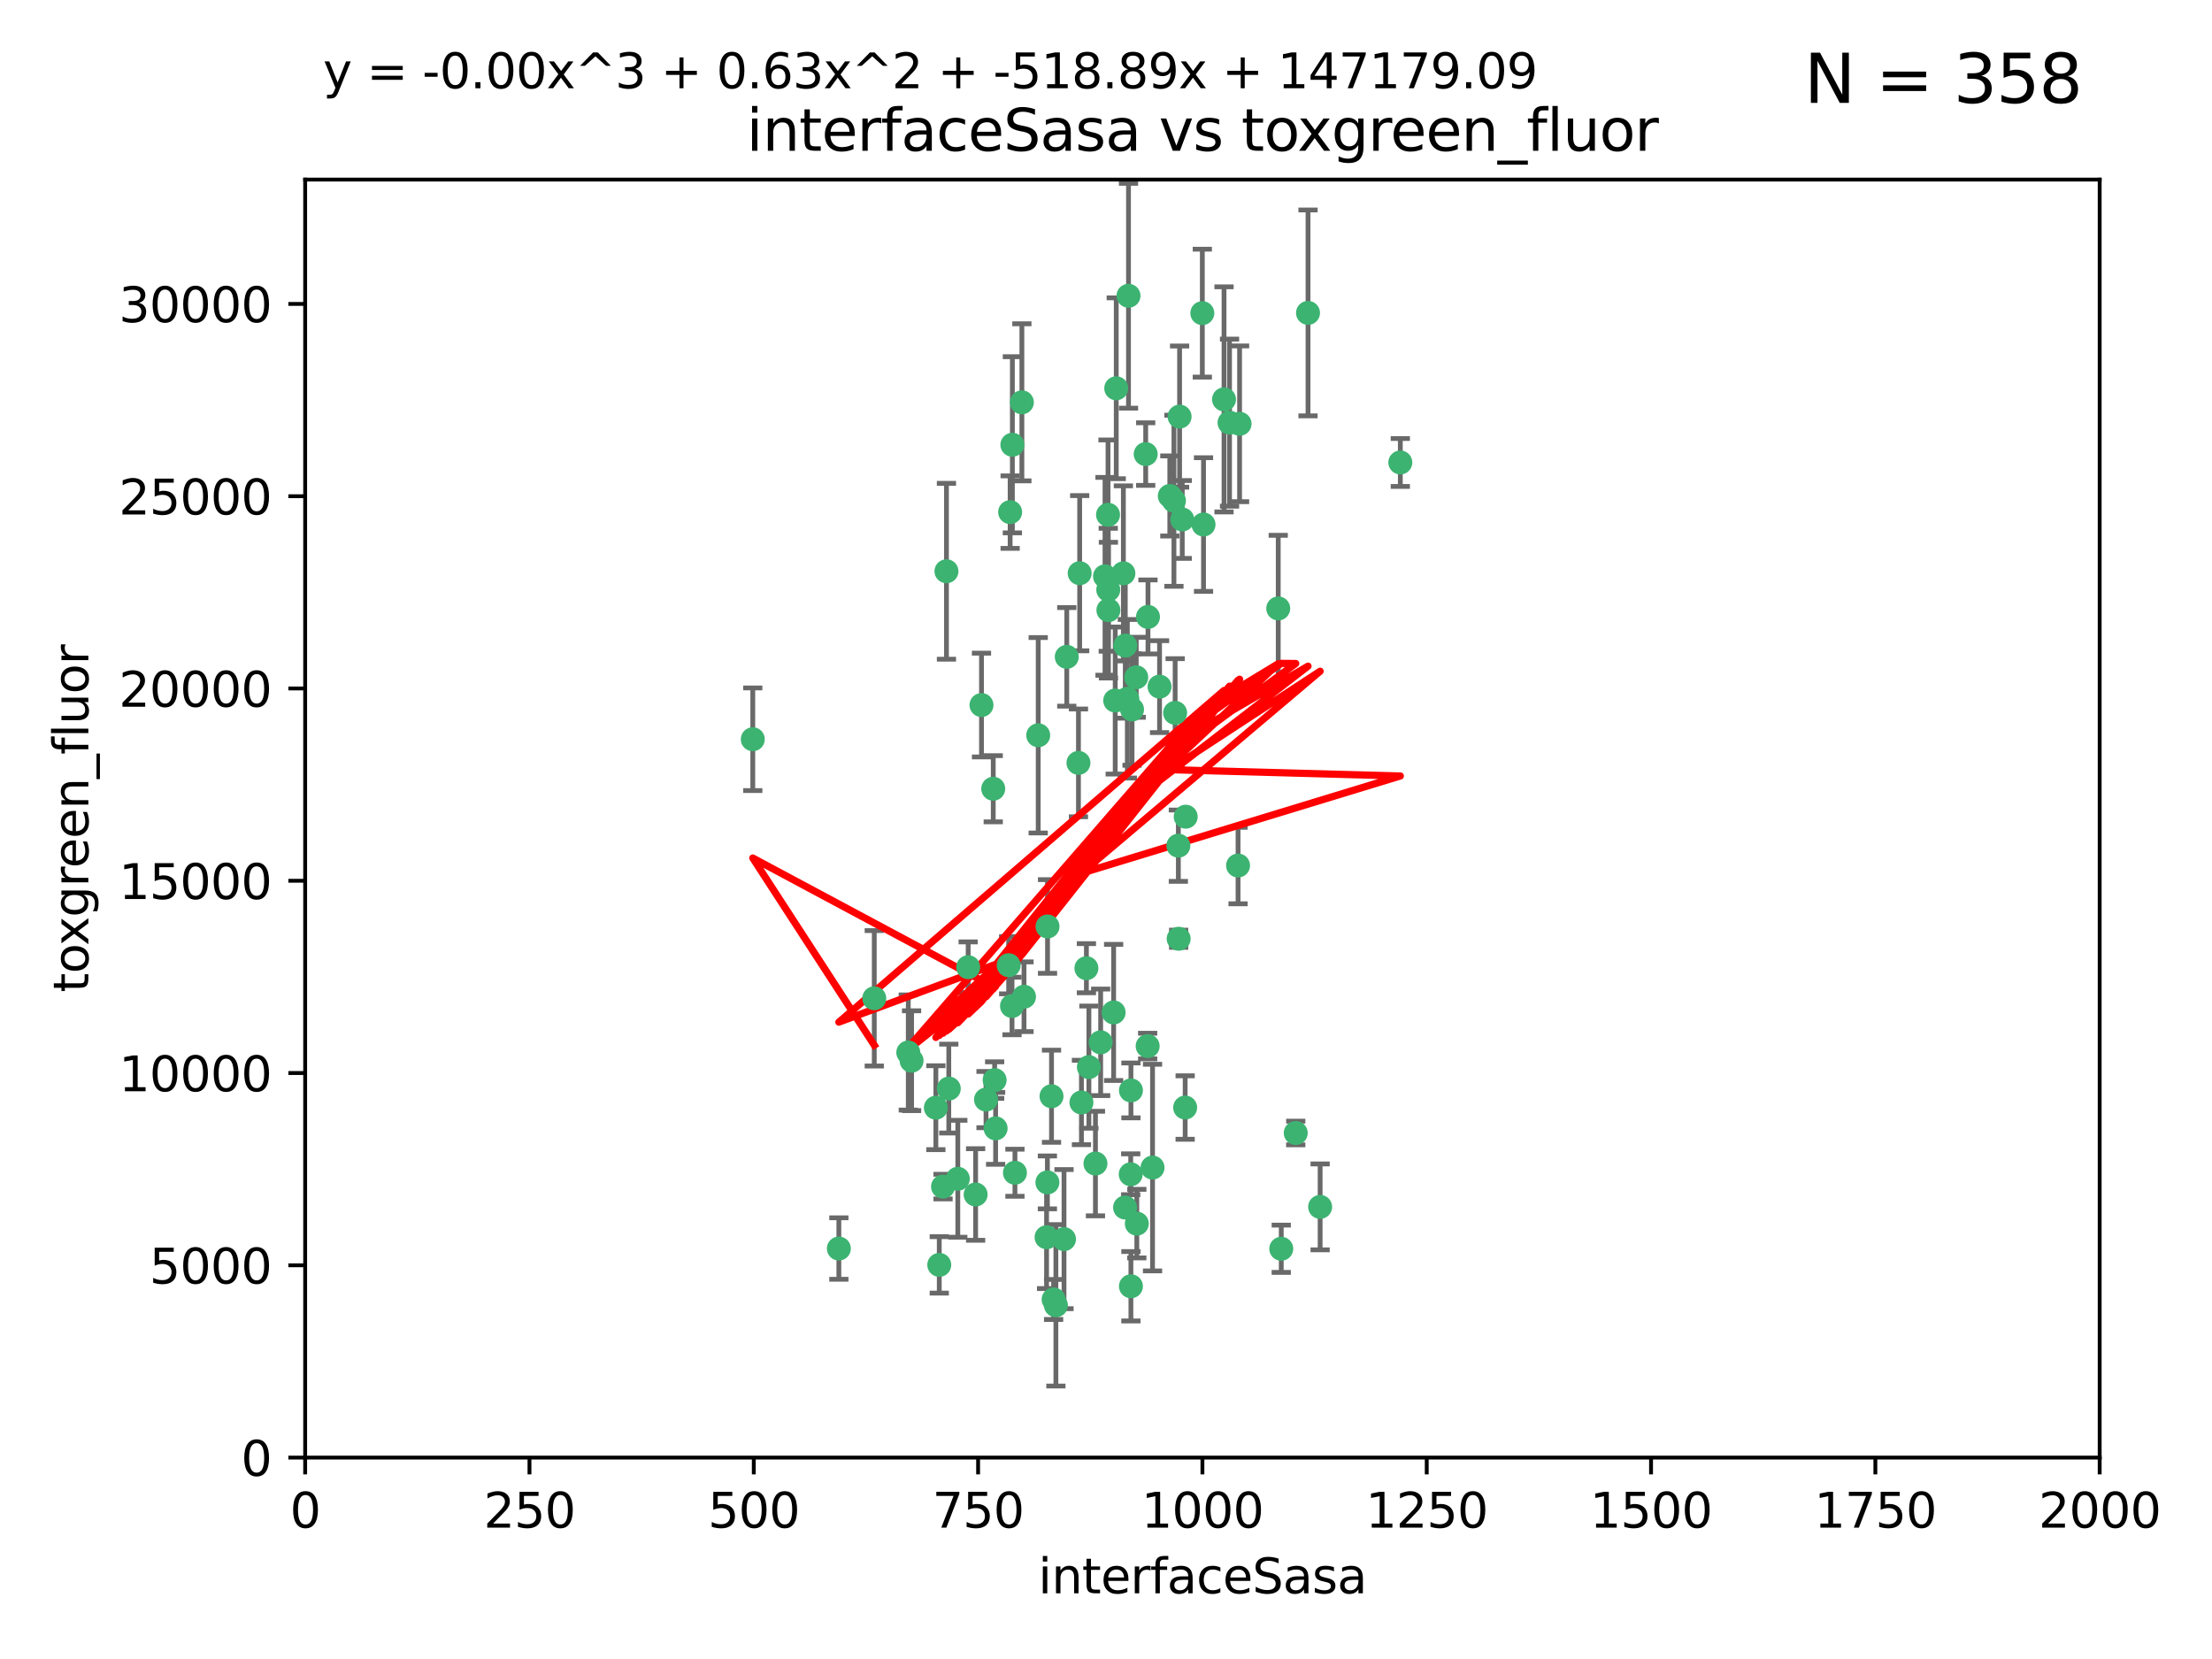 <?xml version="1.0" encoding="utf-8" standalone="no"?>
<!DOCTYPE svg PUBLIC "-//W3C//DTD SVG 1.1//EN"
  "http://www.w3.org/Graphics/SVG/1.1/DTD/svg11.dtd">
<svg xmlns:xlink="http://www.w3.org/1999/xlink" width="460.8pt" height="345.6pt" viewBox="0 0 460.8 345.6" xmlns="http://www.w3.org/2000/svg" version="1.1">
 <defs>
  <style type="text/css">*{stroke-linejoin: round; stroke-linecap: butt}</style>
 </defs>
 <g id="figure_1">
  <g id="patch_1">
   <path d="M 0 345.6 
L 460.8 345.6 
L 460.8 0 
L 0 0 
z
" style="fill: #ffffff"/>
  </g>
  <g id="axes_1">
   <g id="patch_2">
    <path d="M 63.571 303.64 
L 437.4 303.64 
L 437.4 37.411 
L 63.571 37.411 
z
" style="fill: #ffffff"/>
   </g>
   <g id="PathCollection_1">
    <defs>
     <path id="m5071a3aa1d" d="M 0 1.118 
C 0.297 1.118 0.581 1 0.791 0.791 
C 1 0.581 1.118 0.297 1.118 0 
C 1.118 -0.297 1 -0.581 0.791 -0.791 
C 0.581 -1 0.297 -1.118 0 -1.118 
C -0.297 -1.118 -0.581 -1 -0.791 -0.791 
C -1 -0.581 -1.118 -0.297 -1.118 0 
C -1.118 0.297 -1 0.581 -0.791 0.791 
C -0.581 1 -0.297 1.118 0 1.118 
z
" style="stroke: #3cb371"/>
    </defs>
    <g clip-path="url(#p1dbc35230f)">
     <use xlink:href="#m5071a3aa1d" x="243.693" y="103.319" style="fill: #3cb371; stroke: #3cb371"/>
     <use xlink:href="#m5071a3aa1d" x="272.484" y="65.184" style="fill: #3cb371; stroke: #3cb371"/>
     <use xlink:href="#m5071a3aa1d" x="234.418" y="134.491" style="fill: #3cb371; stroke: #3cb371"/>
     <use xlink:href="#m5071a3aa1d" x="266.28" y="126.749" style="fill: #3cb371; stroke: #3cb371"/>
     <use xlink:href="#m5071a3aa1d" x="250.716" y="109.268" style="fill: #3cb371; stroke: #3cb371"/>
     <use xlink:href="#m5071a3aa1d" x="254.987" y="83.201" style="fill: #3cb371; stroke: #3cb371"/>
     <use xlink:href="#m5071a3aa1d" x="174.75" y="260.094" style="fill: #3cb371; stroke: #3cb371"/>
     <use xlink:href="#m5071a3aa1d" x="212.875" y="83.811" style="fill: #3cb371; stroke: #3cb371"/>
     <use xlink:href="#m5071a3aa1d" x="258.229" y="88.286" style="fill: #3cb371; stroke: #3cb371"/>
     <use xlink:href="#m5071a3aa1d" x="241.557" y="143.039" style="fill: #3cb371; stroke: #3cb371"/>
     <use xlink:href="#m5071a3aa1d" x="230.869" y="122.859" style="fill: #3cb371; stroke: #3cb371"/>
     <use xlink:href="#m5071a3aa1d" x="230.194" y="120.054" style="fill: #3cb371; stroke: #3cb371"/>
     <use xlink:href="#m5071a3aa1d" x="246.284" y="108.214" style="fill: #3cb371; stroke: #3cb371"/>
     <use xlink:href="#m5071a3aa1d" x="244.553" y="104.315" style="fill: #3cb371; stroke: #3cb371"/>
     <use xlink:href="#m5071a3aa1d" x="229.286" y="217.134" style="fill: #3cb371; stroke: #3cb371"/>
     <use xlink:href="#m5071a3aa1d" x="235.088" y="61.614" style="fill: #3cb371; stroke: #3cb371"/>
     <use xlink:href="#m5071a3aa1d" x="232.318" y="145.935" style="fill: #3cb371; stroke: #3cb371"/>
     <use xlink:href="#m5071a3aa1d" x="256.134" y="88.045" style="fill: #3cb371; stroke: #3cb371"/>
     <use xlink:href="#m5071a3aa1d" x="232.534" y="80.887" style="fill: #3cb371; stroke: #3cb371"/>
     <use xlink:href="#m5071a3aa1d" x="234.02" y="119.44" style="fill: #3cb371; stroke: #3cb371"/>
     <use xlink:href="#m5071a3aa1d" x="238.669" y="94.593" style="fill: #3cb371; stroke: #3cb371"/>
     <use xlink:href="#m5071a3aa1d" x="210.43" y="106.684" style="fill: #3cb371; stroke: #3cb371"/>
     <use xlink:href="#m5071a3aa1d" x="226.319" y="201.695" style="fill: #3cb371; stroke: #3cb371"/>
     <use xlink:href="#m5071a3aa1d" x="245.731" y="86.787" style="fill: #3cb371; stroke: #3cb371"/>
     <use xlink:href="#m5071a3aa1d" x="266.908" y="260.14" style="fill: #3cb371; stroke: #3cb371"/>
     <use xlink:href="#m5071a3aa1d" x="269.927" y="236.024" style="fill: #3cb371; stroke: #3cb371"/>
     <use xlink:href="#m5071a3aa1d" x="240.095" y="243.228" style="fill: #3cb371; stroke: #3cb371"/>
     <use xlink:href="#m5071a3aa1d" x="291.711" y="96.341" style="fill: #3cb371; stroke: #3cb371"/>
     <use xlink:href="#m5071a3aa1d" x="224.916" y="119.409" style="fill: #3cb371; stroke: #3cb371"/>
     <use xlink:href="#m5071a3aa1d" x="250.465" y="65.233" style="fill: #3cb371; stroke: #3cb371"/>
     <use xlink:href="#m5071a3aa1d" x="204.462" y="146.874" style="fill: #3cb371; stroke: #3cb371"/>
     <use xlink:href="#m5071a3aa1d" x="201.688" y="201.487" style="fill: #3cb371; stroke: #3cb371"/>
     <use xlink:href="#m5071a3aa1d" x="228.204" y="242.388" style="fill: #3cb371; stroke: #3cb371"/>
     <use xlink:href="#m5071a3aa1d" x="210.123" y="201.077" style="fill: #3cb371; stroke: #3cb371"/>
     <use xlink:href="#m5071a3aa1d" x="226.837" y="222.299" style="fill: #3cb371; stroke: #3cb371"/>
     <use xlink:href="#m5071a3aa1d" x="236.82" y="254.906" style="fill: #3cb371; stroke: #3cb371"/>
     <use xlink:href="#m5071a3aa1d" x="222.228" y="136.835" style="fill: #3cb371; stroke: #3cb371"/>
     <use xlink:href="#m5071a3aa1d" x="230.822" y="107.234" style="fill: #3cb371; stroke: #3cb371"/>
     <use xlink:href="#m5071a3aa1d" x="224.662" y="158.921" style="fill: #3cb371; stroke: #3cb371"/>
     <use xlink:href="#m5071a3aa1d" x="275.007" y="251.417" style="fill: #3cb371; stroke: #3cb371"/>
     <use xlink:href="#m5071a3aa1d" x="236.699" y="141.091" style="fill: #3cb371; stroke: #3cb371"/>
     <use xlink:href="#m5071a3aa1d" x="230.901" y="127.107" style="fill: #3cb371; stroke: #3cb371"/>
     <use xlink:href="#m5071a3aa1d" x="234.375" y="251.547" style="fill: #3cb371; stroke: #3cb371"/>
     <use xlink:href="#m5071a3aa1d" x="221.654" y="258.133" style="fill: #3cb371; stroke: #3cb371"/>
     <use xlink:href="#m5071a3aa1d" x="195.666" y="263.497" style="fill: #3cb371; stroke: #3cb371"/>
     <use xlink:href="#m5071a3aa1d" x="245.473" y="176.169" style="fill: #3cb371; stroke: #3cb371"/>
     <use xlink:href="#m5071a3aa1d" x="206.91" y="164.309" style="fill: #3cb371; stroke: #3cb371"/>
     <use xlink:href="#m5071a3aa1d" x="235.596" y="227.152" style="fill: #3cb371; stroke: #3cb371"/>
     <use xlink:href="#m5071a3aa1d" x="218.219" y="193.002" style="fill: #3cb371; stroke: #3cb371"/>
     <use xlink:href="#m5071a3aa1d" x="235.59" y="267.951" style="fill: #3cb371; stroke: #3cb371"/>
     <use xlink:href="#m5071a3aa1d" x="239.146" y="128.518" style="fill: #3cb371; stroke: #3cb371"/>
     <use xlink:href="#m5071a3aa1d" x="219.488" y="270.703" style="fill: #3cb371; stroke: #3cb371"/>
     <use xlink:href="#m5071a3aa1d" x="189.211" y="219.251" style="fill: #3cb371; stroke: #3cb371"/>
     <use xlink:href="#m5071a3aa1d" x="244.803" y="148.507" style="fill: #3cb371; stroke: #3cb371"/>
     <use xlink:href="#m5071a3aa1d" x="203.241" y="248.836" style="fill: #3cb371; stroke: #3cb371"/>
     <use xlink:href="#m5071a3aa1d" x="216.278" y="153.171" style="fill: #3cb371; stroke: #3cb371"/>
     <use xlink:href="#m5071a3aa1d" x="219.05" y="228.365" style="fill: #3cb371; stroke: #3cb371"/>
     <use xlink:href="#m5071a3aa1d" x="245.536" y="195.558" style="fill: #3cb371; stroke: #3cb371"/>
     <use xlink:href="#m5071a3aa1d" x="239.078" y="217.914" style="fill: #3cb371; stroke: #3cb371"/>
     <use xlink:href="#m5071a3aa1d" x="231.989" y="210.91" style="fill: #3cb371; stroke: #3cb371"/>
     <use xlink:href="#m5071a3aa1d" x="213.318" y="207.64" style="fill: #3cb371; stroke: #3cb371"/>
     <use xlink:href="#m5071a3aa1d" x="235.826" y="147.801" style="fill: #3cb371; stroke: #3cb371"/>
     <use xlink:href="#m5071a3aa1d" x="246.891" y="230.72" style="fill: #3cb371; stroke: #3cb371"/>
     <use xlink:href="#m5071a3aa1d" x="196.452" y="247.192" style="fill: #3cb371; stroke: #3cb371"/>
     <use xlink:href="#m5071a3aa1d" x="257.91" y="180.307" style="fill: #3cb371; stroke: #3cb371"/>
     <use xlink:href="#m5071a3aa1d" x="194.959" y="230.755" style="fill: #3cb371; stroke: #3cb371"/>
     <use xlink:href="#m5071a3aa1d" x="218.192" y="246.317" style="fill: #3cb371; stroke: #3cb371"/>
     <use xlink:href="#m5071a3aa1d" x="247.005" y="170.133" style="fill: #3cb371; stroke: #3cb371"/>
     <use xlink:href="#m5071a3aa1d" x="219.963" y="271.92" style="fill: #3cb371; stroke: #3cb371"/>
     <use xlink:href="#m5071a3aa1d" x="189.899" y="220.964" style="fill: #3cb371; stroke: #3cb371"/>
     <use xlink:href="#m5071a3aa1d" x="210.824" y="209.566" style="fill: #3cb371; stroke: #3cb371"/>
     <use xlink:href="#m5071a3aa1d" x="205.407" y="229.064" style="fill: #3cb371; stroke: #3cb371"/>
     <use xlink:href="#m5071a3aa1d" x="234.846" y="145.567" style="fill: #3cb371; stroke: #3cb371"/>
     <use xlink:href="#m5071a3aa1d" x="210.895" y="92.655" style="fill: #3cb371; stroke: #3cb371"/>
     <use xlink:href="#m5071a3aa1d" x="197.163" y="119.004" style="fill: #3cb371; stroke: #3cb371"/>
     <use xlink:href="#m5071a3aa1d" x="225.284" y="229.667" style="fill: #3cb371; stroke: #3cb371"/>
     <use xlink:href="#m5071a3aa1d" x="218.019" y="257.738" style="fill: #3cb371; stroke: #3cb371"/>
     <use xlink:href="#m5071a3aa1d" x="211.432" y="244.305" style="fill: #3cb371; stroke: #3cb371"/>
     <use xlink:href="#m5071a3aa1d" x="199.529" y="245.561" style="fill: #3cb371; stroke: #3cb371"/>
     <use xlink:href="#m5071a3aa1d" x="235.549" y="244.625" style="fill: #3cb371; stroke: #3cb371"/>
     <use xlink:href="#m5071a3aa1d" x="197.651" y="226.772" style="fill: #3cb371; stroke: #3cb371"/>
     <use xlink:href="#m5071a3aa1d" x="207.406" y="235.058" style="fill: #3cb371; stroke: #3cb371"/>
     <use xlink:href="#m5071a3aa1d" x="207.202" y="225.004" style="fill: #3cb371; stroke: #3cb371"/>
     <use xlink:href="#m5071a3aa1d" x="156.817" y="153.996" style="fill: #3cb371; stroke: #3cb371"/>
     <use xlink:href="#m5071a3aa1d" x="182.127" y="207.963" style="fill: #3cb371; stroke: #3cb371"/>
    </g>
   </g>
   <g id="matplotlib.axis_1">
    <g id="xtick_1">
     <g id="line2d_1">
      <defs>
       <path id="m887a3a721a" d="M 0 0 
L 0 3.5 
" style="stroke: #000000; stroke-width: 0.8"/>
      </defs>
      <g>
       <use xlink:href="#m887a3a721a" x="63.571" y="303.64" style="stroke: #000000; stroke-width: 0.8"/>
      </g>
     </g>
     <g id="text_1">
      <!-- 0 -->
      <g transform="translate(60.39 318.238)scale(0.1 -0.1)">
       <defs>
        <path id="DejaVuSans-30" d="M 2034 4250 
Q 1547 4250 1301 3770 
Q 1056 3291 1056 2328 
Q 1056 1369 1301 889 
Q 1547 409 2034 409 
Q 2525 409 2770 889 
Q 3016 1369 3016 2328 
Q 3016 3291 2770 3770 
Q 2525 4250 2034 4250 
z
M 2034 4750 
Q 2819 4750 3233 4129 
Q 3647 3509 3647 2328 
Q 3647 1150 3233 529 
Q 2819 -91 2034 -91 
Q 1250 -91 836 529 
Q 422 1150 422 2328 
Q 422 3509 836 4129 
Q 1250 4750 2034 4750 
z
" transform="scale(0.016)"/>
       </defs>
       <use xlink:href="#DejaVuSans-30"/>
      </g>
     </g>
    </g>
    <g id="xtick_2">
     <g id="line2d_2">
      <g>
       <use xlink:href="#m887a3a721a" x="110.3" y="303.64" style="stroke: #000000; stroke-width: 0.8"/>
      </g>
     </g>
     <g id="text_2">
      <!-- 250 -->
      <g transform="translate(100.756 318.238)scale(0.1 -0.1)">
       <defs>
        <path id="DejaVuSans-32" d="M 1228 531 
L 3431 531 
L 3431 0 
L 469 0 
L 469 531 
Q 828 903 1448 1529 
Q 2069 2156 2228 2338 
Q 2531 2678 2651 2914 
Q 2772 3150 2772 3378 
Q 2772 3750 2511 3984 
Q 2250 4219 1831 4219 
Q 1534 4219 1204 4116 
Q 875 4013 500 3803 
L 500 4441 
Q 881 4594 1212 4672 
Q 1544 4750 1819 4750 
Q 2544 4750 2975 4387 
Q 3406 4025 3406 3419 
Q 3406 3131 3298 2873 
Q 3191 2616 2906 2266 
Q 2828 2175 2409 1742 
Q 1991 1309 1228 531 
z
" transform="scale(0.016)"/>
        <path id="DejaVuSans-35" d="M 691 4666 
L 3169 4666 
L 3169 4134 
L 1269 4134 
L 1269 2991 
Q 1406 3038 1543 3061 
Q 1681 3084 1819 3084 
Q 2600 3084 3056 2656 
Q 3513 2228 3513 1497 
Q 3513 744 3044 326 
Q 2575 -91 1722 -91 
Q 1428 -91 1123 -41 
Q 819 9 494 109 
L 494 744 
Q 775 591 1075 516 
Q 1375 441 1709 441 
Q 2250 441 2565 725 
Q 2881 1009 2881 1497 
Q 2881 1984 2565 2268 
Q 2250 2553 1709 2553 
Q 1456 2553 1204 2497 
Q 953 2441 691 2322 
L 691 4666 
z
" transform="scale(0.016)"/>
       </defs>
       <use xlink:href="#DejaVuSans-32"/>
       <use xlink:href="#DejaVuSans-35" x="63.623"/>
       <use xlink:href="#DejaVuSans-30" x="127.246"/>
      </g>
     </g>
    </g>
    <g id="xtick_3">
     <g id="line2d_3">
      <g>
       <use xlink:href="#m887a3a721a" x="157.028" y="303.64" style="stroke: #000000; stroke-width: 0.8"/>
      </g>
     </g>
     <g id="text_3">
      <!-- 500 -->
      <g transform="translate(147.485 318.238)scale(0.1 -0.1)">
       <use xlink:href="#DejaVuSans-35"/>
       <use xlink:href="#DejaVuSans-30" x="63.623"/>
       <use xlink:href="#DejaVuSans-30" x="127.246"/>
      </g>
     </g>
    </g>
    <g id="xtick_4">
     <g id="line2d_4">
      <g>
       <use xlink:href="#m887a3a721a" x="203.757" y="303.64" style="stroke: #000000; stroke-width: 0.8"/>
      </g>
     </g>
     <g id="text_4">
      <!-- 750 -->
      <g transform="translate(194.213 318.238)scale(0.1 -0.1)">
       <defs>
        <path id="DejaVuSans-37" d="M 525 4666 
L 3525 4666 
L 3525 4397 
L 1831 0 
L 1172 0 
L 2766 4134 
L 525 4134 
L 525 4666 
z
" transform="scale(0.016)"/>
       </defs>
       <use xlink:href="#DejaVuSans-37"/>
       <use xlink:href="#DejaVuSans-35" x="63.623"/>
       <use xlink:href="#DejaVuSans-30" x="127.246"/>
      </g>
     </g>
    </g>
    <g id="xtick_5">
     <g id="line2d_5">
      <g>
       <use xlink:href="#m887a3a721a" x="250.486" y="303.64" style="stroke: #000000; stroke-width: 0.8"/>
      </g>
     </g>
     <g id="text_5">
      <!-- 1000 -->
      <g transform="translate(237.761 318.238)scale(0.1 -0.1)">
       <defs>
        <path id="DejaVuSans-31" d="M 794 531 
L 1825 531 
L 1825 4091 
L 703 3866 
L 703 4441 
L 1819 4666 
L 2450 4666 
L 2450 531 
L 3481 531 
L 3481 0 
L 794 0 
L 794 531 
z
" transform="scale(0.016)"/>
       </defs>
       <use xlink:href="#DejaVuSans-31"/>
       <use xlink:href="#DejaVuSans-30" x="63.623"/>
       <use xlink:href="#DejaVuSans-30" x="127.246"/>
       <use xlink:href="#DejaVuSans-30" x="190.869"/>
      </g>
     </g>
    </g>
    <g id="xtick_6">
     <g id="line2d_6">
      <g>
       <use xlink:href="#m887a3a721a" x="297.214" y="303.64" style="stroke: #000000; stroke-width: 0.8"/>
      </g>
     </g>
     <g id="text_6">
      <!-- 1250 -->
      <g transform="translate(284.489 318.238)scale(0.1 -0.1)">
       <use xlink:href="#DejaVuSans-31"/>
       <use xlink:href="#DejaVuSans-32" x="63.623"/>
       <use xlink:href="#DejaVuSans-35" x="127.246"/>
       <use xlink:href="#DejaVuSans-30" x="190.869"/>
      </g>
     </g>
    </g>
    <g id="xtick_7">
     <g id="line2d_7">
      <g>
       <use xlink:href="#m887a3a721a" x="343.943" y="303.64" style="stroke: #000000; stroke-width: 0.8"/>
      </g>
     </g>
     <g id="text_7">
      <!-- 1500 -->
      <g transform="translate(331.218 318.238)scale(0.1 -0.1)">
       <use xlink:href="#DejaVuSans-31"/>
       <use xlink:href="#DejaVuSans-35" x="63.623"/>
       <use xlink:href="#DejaVuSans-30" x="127.246"/>
       <use xlink:href="#DejaVuSans-30" x="190.869"/>
      </g>
     </g>
    </g>
    <g id="xtick_8">
     <g id="line2d_8">
      <g>
       <use xlink:href="#m887a3a721a" x="390.671" y="303.64" style="stroke: #000000; stroke-width: 0.8"/>
      </g>
     </g>
     <g id="text_8">
      <!-- 1750 -->
      <g transform="translate(377.946 318.238)scale(0.1 -0.1)">
       <use xlink:href="#DejaVuSans-31"/>
       <use xlink:href="#DejaVuSans-37" x="63.623"/>
       <use xlink:href="#DejaVuSans-35" x="127.246"/>
       <use xlink:href="#DejaVuSans-30" x="190.869"/>
      </g>
     </g>
    </g>
    <g id="xtick_9">
     <g id="line2d_9">
      <g>
       <use xlink:href="#m887a3a721a" x="437.4" y="303.64" style="stroke: #000000; stroke-width: 0.8"/>
      </g>
     </g>
     <g id="text_9">
      <!-- 2000 -->
      <g transform="translate(424.675 318.238)scale(0.1 -0.1)">
       <use xlink:href="#DejaVuSans-32"/>
       <use xlink:href="#DejaVuSans-30" x="63.623"/>
       <use xlink:href="#DejaVuSans-30" x="127.246"/>
       <use xlink:href="#DejaVuSans-30" x="190.869"/>
      </g>
     </g>
    </g>
    <g id="text_10">
     <!-- interfaceSasa -->
     <g transform="translate(216.279 331.917)scale(0.1 -0.1)">
      <defs>
       <path id="DejaVuSans-69" d="M 603 3500 
L 1178 3500 
L 1178 0 
L 603 0 
L 603 3500 
z
M 603 4863 
L 1178 4863 
L 1178 4134 
L 603 4134 
L 603 4863 
z
" transform="scale(0.016)"/>
       <path id="DejaVuSans-6e" d="M 3513 2113 
L 3513 0 
L 2938 0 
L 2938 2094 
Q 2938 2591 2744 2837 
Q 2550 3084 2163 3084 
Q 1697 3084 1428 2787 
Q 1159 2491 1159 1978 
L 1159 0 
L 581 0 
L 581 3500 
L 1159 3500 
L 1159 2956 
Q 1366 3272 1645 3428 
Q 1925 3584 2291 3584 
Q 2894 3584 3203 3211 
Q 3513 2838 3513 2113 
z
" transform="scale(0.016)"/>
       <path id="DejaVuSans-74" d="M 1172 4494 
L 1172 3500 
L 2356 3500 
L 2356 3053 
L 1172 3053 
L 1172 1153 
Q 1172 725 1289 603 
Q 1406 481 1766 481 
L 2356 481 
L 2356 0 
L 1766 0 
Q 1100 0 847 248 
Q 594 497 594 1153 
L 594 3053 
L 172 3053 
L 172 3500 
L 594 3500 
L 594 4494 
L 1172 4494 
z
" transform="scale(0.016)"/>
       <path id="DejaVuSans-65" d="M 3597 1894 
L 3597 1613 
L 953 1613 
Q 991 1019 1311 708 
Q 1631 397 2203 397 
Q 2534 397 2845 478 
Q 3156 559 3463 722 
L 3463 178 
Q 3153 47 2828 -22 
Q 2503 -91 2169 -91 
Q 1331 -91 842 396 
Q 353 884 353 1716 
Q 353 2575 817 3079 
Q 1281 3584 2069 3584 
Q 2775 3584 3186 3129 
Q 3597 2675 3597 1894 
z
M 3022 2063 
Q 3016 2534 2758 2815 
Q 2500 3097 2075 3097 
Q 1594 3097 1305 2825 
Q 1016 2553 972 2059 
L 3022 2063 
z
" transform="scale(0.016)"/>
       <path id="DejaVuSans-72" d="M 2631 2963 
Q 2534 3019 2420 3045 
Q 2306 3072 2169 3072 
Q 1681 3072 1420 2755 
Q 1159 2438 1159 1844 
L 1159 0 
L 581 0 
L 581 3500 
L 1159 3500 
L 1159 2956 
Q 1341 3275 1631 3429 
Q 1922 3584 2338 3584 
Q 2397 3584 2469 3576 
Q 2541 3569 2628 3553 
L 2631 2963 
z
" transform="scale(0.016)"/>
       <path id="DejaVuSans-66" d="M 2375 4863 
L 2375 4384 
L 1825 4384 
Q 1516 4384 1395 4259 
Q 1275 4134 1275 3809 
L 1275 3500 
L 2222 3500 
L 2222 3053 
L 1275 3053 
L 1275 0 
L 697 0 
L 697 3053 
L 147 3053 
L 147 3500 
L 697 3500 
L 697 3744 
Q 697 4328 969 4595 
Q 1241 4863 1831 4863 
L 2375 4863 
z
" transform="scale(0.016)"/>
       <path id="DejaVuSans-61" d="M 2194 1759 
Q 1497 1759 1228 1600 
Q 959 1441 959 1056 
Q 959 750 1161 570 
Q 1363 391 1709 391 
Q 2188 391 2477 730 
Q 2766 1069 2766 1631 
L 2766 1759 
L 2194 1759 
z
M 3341 1997 
L 3341 0 
L 2766 0 
L 2766 531 
Q 2569 213 2275 61 
Q 1981 -91 1556 -91 
Q 1019 -91 701 211 
Q 384 513 384 1019 
Q 384 1609 779 1909 
Q 1175 2209 1959 2209 
L 2766 2209 
L 2766 2266 
Q 2766 2663 2505 2880 
Q 2244 3097 1772 3097 
Q 1472 3097 1187 3025 
Q 903 2953 641 2809 
L 641 3341 
Q 956 3463 1253 3523 
Q 1550 3584 1831 3584 
Q 2591 3584 2966 3190 
Q 3341 2797 3341 1997 
z
" transform="scale(0.016)"/>
       <path id="DejaVuSans-63" d="M 3122 3366 
L 3122 2828 
Q 2878 2963 2633 3030 
Q 2388 3097 2138 3097 
Q 1578 3097 1268 2742 
Q 959 2388 959 1747 
Q 959 1106 1268 751 
Q 1578 397 2138 397 
Q 2388 397 2633 464 
Q 2878 531 3122 666 
L 3122 134 
Q 2881 22 2623 -34 
Q 2366 -91 2075 -91 
Q 1284 -91 818 406 
Q 353 903 353 1747 
Q 353 2603 823 3093 
Q 1294 3584 2113 3584 
Q 2378 3584 2631 3529 
Q 2884 3475 3122 3366 
z
" transform="scale(0.016)"/>
       <path id="DejaVuSans-53" d="M 3425 4513 
L 3425 3897 
Q 3066 4069 2747 4153 
Q 2428 4238 2131 4238 
Q 1616 4238 1336 4038 
Q 1056 3838 1056 3469 
Q 1056 3159 1242 3001 
Q 1428 2844 1947 2747 
L 2328 2669 
Q 3034 2534 3370 2195 
Q 3706 1856 3706 1288 
Q 3706 609 3251 259 
Q 2797 -91 1919 -91 
Q 1588 -91 1214 -16 
Q 841 59 441 206 
L 441 856 
Q 825 641 1194 531 
Q 1563 422 1919 422 
Q 2459 422 2753 634 
Q 3047 847 3047 1241 
Q 3047 1584 2836 1778 
Q 2625 1972 2144 2069 
L 1759 2144 
Q 1053 2284 737 2584 
Q 422 2884 422 3419 
Q 422 4038 858 4394 
Q 1294 4750 2059 4750 
Q 2388 4750 2728 4690 
Q 3069 4631 3425 4513 
z
" transform="scale(0.016)"/>
       <path id="DejaVuSans-73" d="M 2834 3397 
L 2834 2853 
Q 2591 2978 2328 3040 
Q 2066 3103 1784 3103 
Q 1356 3103 1142 2972 
Q 928 2841 928 2578 
Q 928 2378 1081 2264 
Q 1234 2150 1697 2047 
L 1894 2003 
Q 2506 1872 2764 1633 
Q 3022 1394 3022 966 
Q 3022 478 2636 193 
Q 2250 -91 1575 -91 
Q 1294 -91 989 -36 
Q 684 19 347 128 
L 347 722 
Q 666 556 975 473 
Q 1284 391 1588 391 
Q 1994 391 2212 530 
Q 2431 669 2431 922 
Q 2431 1156 2273 1281 
Q 2116 1406 1581 1522 
L 1381 1569 
Q 847 1681 609 1914 
Q 372 2147 372 2553 
Q 372 3047 722 3315 
Q 1072 3584 1716 3584 
Q 2034 3584 2315 3537 
Q 2597 3491 2834 3397 
z
" transform="scale(0.016)"/>
      </defs>
      <use xlink:href="#DejaVuSans-69"/>
      <use xlink:href="#DejaVuSans-6e" x="27.783"/>
      <use xlink:href="#DejaVuSans-74" x="91.162"/>
      <use xlink:href="#DejaVuSans-65" x="130.371"/>
      <use xlink:href="#DejaVuSans-72" x="191.895"/>
      <use xlink:href="#DejaVuSans-66" x="233.008"/>
      <use xlink:href="#DejaVuSans-61" x="268.213"/>
      <use xlink:href="#DejaVuSans-63" x="329.492"/>
      <use xlink:href="#DejaVuSans-65" x="384.473"/>
      <use xlink:href="#DejaVuSans-53" x="445.996"/>
      <use xlink:href="#DejaVuSans-61" x="509.473"/>
      <use xlink:href="#DejaVuSans-73" x="570.752"/>
      <use xlink:href="#DejaVuSans-61" x="622.852"/>
     </g>
    </g>
   </g>
   <g id="matplotlib.axis_2">
    <g id="ytick_1">
     <g id="line2d_10">
      <defs>
       <path id="me91c92418c" d="M 0 0 
L -3.5 0 
" style="stroke: #000000; stroke-width: 0.8"/>
      </defs>
      <g>
       <use xlink:href="#me91c92418c" x="63.571" y="303.64" style="stroke: #000000; stroke-width: 0.8"/>
      </g>
     </g>
     <g id="text_11">
      <!-- 0 -->
      <g transform="translate(50.209 307.439)scale(0.1 -0.1)">
       <use xlink:href="#DejaVuSans-30"/>
      </g>
     </g>
    </g>
    <g id="ytick_2">
     <g id="line2d_11">
      <g>
       <use xlink:href="#me91c92418c" x="63.571" y="263.586" style="stroke: #000000; stroke-width: 0.8"/>
      </g>
     </g>
     <g id="text_12">
      <!-- 5000 -->
      <g transform="translate(31.121 267.385)scale(0.1 -0.1)">
       <use xlink:href="#DejaVuSans-35"/>
       <use xlink:href="#DejaVuSans-30" x="63.623"/>
       <use xlink:href="#DejaVuSans-30" x="127.246"/>
       <use xlink:href="#DejaVuSans-30" x="190.869"/>
      </g>
     </g>
    </g>
    <g id="ytick_3">
     <g id="line2d_12">
      <g>
       <use xlink:href="#me91c92418c" x="63.571" y="223.532" style="stroke: #000000; stroke-width: 0.8"/>
      </g>
     </g>
     <g id="text_13">
      <!-- 10000 -->
      <g transform="translate(24.759 227.331)scale(0.1 -0.1)">
       <use xlink:href="#DejaVuSans-31"/>
       <use xlink:href="#DejaVuSans-30" x="63.623"/>
       <use xlink:href="#DejaVuSans-30" x="127.246"/>
       <use xlink:href="#DejaVuSans-30" x="190.869"/>
       <use xlink:href="#DejaVuSans-30" x="254.492"/>
      </g>
     </g>
    </g>
    <g id="ytick_4">
     <g id="line2d_13">
      <g>
       <use xlink:href="#me91c92418c" x="63.571" y="183.478" style="stroke: #000000; stroke-width: 0.8"/>
      </g>
     </g>
     <g id="text_14">
      <!-- 15000 -->
      <g transform="translate(24.759 187.278)scale(0.1 -0.1)">
       <use xlink:href="#DejaVuSans-31"/>
       <use xlink:href="#DejaVuSans-35" x="63.623"/>
       <use xlink:href="#DejaVuSans-30" x="127.246"/>
       <use xlink:href="#DejaVuSans-30" x="190.869"/>
       <use xlink:href="#DejaVuSans-30" x="254.492"/>
      </g>
     </g>
    </g>
    <g id="ytick_5">
     <g id="line2d_14">
      <g>
       <use xlink:href="#me91c92418c" x="63.571" y="143.424" style="stroke: #000000; stroke-width: 0.8"/>
      </g>
     </g>
     <g id="text_15">
      <!-- 20000 -->
      <g transform="translate(24.759 147.224)scale(0.1 -0.1)">
       <use xlink:href="#DejaVuSans-32"/>
       <use xlink:href="#DejaVuSans-30" x="63.623"/>
       <use xlink:href="#DejaVuSans-30" x="127.246"/>
       <use xlink:href="#DejaVuSans-30" x="190.869"/>
       <use xlink:href="#DejaVuSans-30" x="254.492"/>
      </g>
     </g>
    </g>
    <g id="ytick_6">
     <g id="line2d_15">
      <g>
       <use xlink:href="#me91c92418c" x="63.571" y="103.371" style="stroke: #000000; stroke-width: 0.8"/>
      </g>
     </g>
     <g id="text_16">
      <!-- 25000 -->
      <g transform="translate(24.759 107.17)scale(0.1 -0.1)">
       <use xlink:href="#DejaVuSans-32"/>
       <use xlink:href="#DejaVuSans-35" x="63.623"/>
       <use xlink:href="#DejaVuSans-30" x="127.246"/>
       <use xlink:href="#DejaVuSans-30" x="190.869"/>
       <use xlink:href="#DejaVuSans-30" x="254.492"/>
      </g>
     </g>
    </g>
    <g id="ytick_7">
     <g id="line2d_16">
      <g>
       <use xlink:href="#me91c92418c" x="63.571" y="63.317" style="stroke: #000000; stroke-width: 0.8"/>
      </g>
     </g>
     <g id="text_17">
      <!-- 30000 -->
      <g transform="translate(24.759 67.116)scale(0.1 -0.1)">
       <defs>
        <path id="DejaVuSans-33" d="M 2597 2516 
Q 3050 2419 3304 2112 
Q 3559 1806 3559 1356 
Q 3559 666 3084 287 
Q 2609 -91 1734 -91 
Q 1441 -91 1130 -33 
Q 819 25 488 141 
L 488 750 
Q 750 597 1062 519 
Q 1375 441 1716 441 
Q 2309 441 2620 675 
Q 2931 909 2931 1356 
Q 2931 1769 2642 2001 
Q 2353 2234 1838 2234 
L 1294 2234 
L 1294 2753 
L 1863 2753 
Q 2328 2753 2575 2939 
Q 2822 3125 2822 3475 
Q 2822 3834 2567 4026 
Q 2313 4219 1838 4219 
Q 1578 4219 1281 4162 
Q 984 4106 628 3988 
L 628 4550 
Q 988 4650 1302 4700 
Q 1616 4750 1894 4750 
Q 2613 4750 3031 4423 
Q 3450 4097 3450 3541 
Q 3450 3153 3228 2886 
Q 3006 2619 2597 2516 
z
" transform="scale(0.016)"/>
       </defs>
       <use xlink:href="#DejaVuSans-33"/>
       <use xlink:href="#DejaVuSans-30" x="63.623"/>
       <use xlink:href="#DejaVuSans-30" x="127.246"/>
       <use xlink:href="#DejaVuSans-30" x="190.869"/>
       <use xlink:href="#DejaVuSans-30" x="254.492"/>
      </g>
     </g>
    </g>
    <g id="text_18">
     <!-- toxgreen_fluor -->
     <g transform="translate(18.401 206.72)rotate(-90)scale(0.1 -0.1)">
      <defs>
       <path id="DejaVuSans-6f" d="M 1959 3097 
Q 1497 3097 1228 2736 
Q 959 2375 959 1747 
Q 959 1119 1226 758 
Q 1494 397 1959 397 
Q 2419 397 2687 759 
Q 2956 1122 2956 1747 
Q 2956 2369 2687 2733 
Q 2419 3097 1959 3097 
z
M 1959 3584 
Q 2709 3584 3137 3096 
Q 3566 2609 3566 1747 
Q 3566 888 3137 398 
Q 2709 -91 1959 -91 
Q 1206 -91 779 398 
Q 353 888 353 1747 
Q 353 2609 779 3096 
Q 1206 3584 1959 3584 
z
" transform="scale(0.016)"/>
       <path id="DejaVuSans-78" d="M 3513 3500 
L 2247 1797 
L 3578 0 
L 2900 0 
L 1881 1375 
L 863 0 
L 184 0 
L 1544 1831 
L 300 3500 
L 978 3500 
L 1906 2253 
L 2834 3500 
L 3513 3500 
z
" transform="scale(0.016)"/>
       <path id="DejaVuSans-67" d="M 2906 1791 
Q 2906 2416 2648 2759 
Q 2391 3103 1925 3103 
Q 1463 3103 1205 2759 
Q 947 2416 947 1791 
Q 947 1169 1205 825 
Q 1463 481 1925 481 
Q 2391 481 2648 825 
Q 2906 1169 2906 1791 
z
M 3481 434 
Q 3481 -459 3084 -895 
Q 2688 -1331 1869 -1331 
Q 1566 -1331 1297 -1286 
Q 1028 -1241 775 -1147 
L 775 -588 
Q 1028 -725 1275 -790 
Q 1522 -856 1778 -856 
Q 2344 -856 2625 -561 
Q 2906 -266 2906 331 
L 2906 616 
Q 2728 306 2450 153 
Q 2172 0 1784 0 
Q 1141 0 747 490 
Q 353 981 353 1791 
Q 353 2603 747 3093 
Q 1141 3584 1784 3584 
Q 2172 3584 2450 3431 
Q 2728 3278 2906 2969 
L 2906 3500 
L 3481 3500 
L 3481 434 
z
" transform="scale(0.016)"/>
       <path id="DejaVuSans-5f" d="M 3263 -1063 
L 3263 -1509 
L -63 -1509 
L -63 -1063 
L 3263 -1063 
z
" transform="scale(0.016)"/>
       <path id="DejaVuSans-6c" d="M 603 4863 
L 1178 4863 
L 1178 0 
L 603 0 
L 603 4863 
z
" transform="scale(0.016)"/>
       <path id="DejaVuSans-75" d="M 544 1381 
L 544 3500 
L 1119 3500 
L 1119 1403 
Q 1119 906 1312 657 
Q 1506 409 1894 409 
Q 2359 409 2629 706 
Q 2900 1003 2900 1516 
L 2900 3500 
L 3475 3500 
L 3475 0 
L 2900 0 
L 2900 538 
Q 2691 219 2414 64 
Q 2138 -91 1772 -91 
Q 1169 -91 856 284 
Q 544 659 544 1381 
z
M 1991 3584 
L 1991 3584 
z
" transform="scale(0.016)"/>
      </defs>
      <use xlink:href="#DejaVuSans-74"/>
      <use xlink:href="#DejaVuSans-6f" x="39.209"/>
      <use xlink:href="#DejaVuSans-78" x="97.266"/>
      <use xlink:href="#DejaVuSans-67" x="156.445"/>
      <use xlink:href="#DejaVuSans-72" x="219.922"/>
      <use xlink:href="#DejaVuSans-65" x="258.785"/>
      <use xlink:href="#DejaVuSans-65" x="320.309"/>
      <use xlink:href="#DejaVuSans-6e" x="381.832"/>
      <use xlink:href="#DejaVuSans-5f" x="445.211"/>
      <use xlink:href="#DejaVuSans-66" x="495.211"/>
      <use xlink:href="#DejaVuSans-6c" x="530.416"/>
      <use xlink:href="#DejaVuSans-75" x="558.199"/>
      <use xlink:href="#DejaVuSans-6f" x="621.578"/>
      <use xlink:href="#DejaVuSans-72" x="682.76"/>
     </g>
    </g>
   </g>
   <g id="LineCollection_1">
    <path d="M 243.693 111.662 
L 243.693 94.976 
" clip-path="url(#p1dbc35230f)" style="fill: none; stroke: #696969"/>
    <path d="M 272.484 86.629 
L 272.484 43.739 
" clip-path="url(#p1dbc35230f)" style="fill: none; stroke: #696969"/>
    <path d="M 234.418 149.606 
L 234.418 119.375 
" clip-path="url(#p1dbc35230f)" style="fill: none; stroke: #696969"/>
    <path d="M 266.28 141.983 
L 266.28 111.515 
" clip-path="url(#p1dbc35230f)" style="fill: none; stroke: #696969"/>
    <path d="M 250.716 123.191 
L 250.716 95.346 
" clip-path="url(#p1dbc35230f)" style="fill: none; stroke: #696969"/>
    <path d="M 254.987 106.648 
L 254.987 59.753 
" clip-path="url(#p1dbc35230f)" style="fill: none; stroke: #696969"/>
    <path d="M 174.75 266.497 
L 174.75 253.692 
" clip-path="url(#p1dbc35230f)" style="fill: none; stroke: #696969"/>
    <path d="M 212.875 100.173 
L 212.875 67.45 
" clip-path="url(#p1dbc35230f)" style="fill: none; stroke: #696969"/>
    <path d="M 258.229 104.51 
L 258.229 72.063 
" clip-path="url(#p1dbc35230f)" style="fill: none; stroke: #696969"/>
    <path d="M 241.557 152.61 
L 241.557 133.468 
" clip-path="url(#p1dbc35230f)" style="fill: none; stroke: #696969"/>
    <path d="M 230.869 135.667 
L 230.869 110.051 
" clip-path="url(#p1dbc35230f)" style="fill: none; stroke: #696969"/>
    <path d="M 230.194 140.659 
L 230.194 99.45 
" clip-path="url(#p1dbc35230f)" style="fill: none; stroke: #696969"/>
    <path d="M 246.284 116.326 
L 246.284 100.101 
" clip-path="url(#p1dbc35230f)" style="fill: none; stroke: #696969"/>
    <path d="M 244.553 122.133 
L 244.553 86.497 
" clip-path="url(#p1dbc35230f)" style="fill: none; stroke: #696969"/>
    <path d="M 229.286 228.233 
L 229.286 206.035 
" clip-path="url(#p1dbc35230f)" style="fill: none; stroke: #696969"/>
    <path d="M 235.088 85.029 
L 235.088 38.199 
" clip-path="url(#p1dbc35230f)" style="fill: none; stroke: #696969"/>
    <path d="M 232.318 161.248 
L 232.318 130.622 
" clip-path="url(#p1dbc35230f)" style="fill: none; stroke: #696969"/>
    <path d="M 256.134 105.444 
L 256.134 70.646 
" clip-path="url(#p1dbc35230f)" style="fill: none; stroke: #696969"/>
    <path d="M 232.534 99.727 
L 232.534 62.047 
" clip-path="url(#p1dbc35230f)" style="fill: none; stroke: #696969"/>
    <path d="M 234.02 137.675 
L 234.02 101.206 
" clip-path="url(#p1dbc35230f)" style="fill: none; stroke: #696969"/>
    <path d="M 238.669 101.108 
L 238.669 88.078 
" clip-path="url(#p1dbc35230f)" style="fill: none; stroke: #696969"/>
    <path d="M 210.43 114.235 
L 210.43 99.134 
" clip-path="url(#p1dbc35230f)" style="fill: none; stroke: #696969"/>
    <path d="M 226.319 206.809 
L 226.319 196.58 
" clip-path="url(#p1dbc35230f)" style="fill: none; stroke: #696969"/>
    <path d="M 245.731 101.495 
L 245.731 72.08 
" clip-path="url(#p1dbc35230f)" style="fill: none; stroke: #696969"/>
    <path d="M 266.908 265.065 
L 266.908 255.214 
" clip-path="url(#p1dbc35230f)" style="fill: none; stroke: #696969"/>
    <path d="M 269.927 238.492 
L 269.927 233.557 
" clip-path="url(#p1dbc35230f)" style="fill: none; stroke: #696969"/>
    <path d="M 240.095 264.748 
L 240.095 221.708 
" clip-path="url(#p1dbc35230f)" style="fill: none; stroke: #696969"/>
    <path d="M 291.711 101.329 
L 291.711 91.353 
" clip-path="url(#p1dbc35230f)" style="fill: none; stroke: #696969"/>
    <path d="M 224.916 135.574 
L 224.916 103.243 
" clip-path="url(#p1dbc35230f)" style="fill: none; stroke: #696969"/>
    <path d="M 250.465 78.556 
L 250.465 51.911 
" clip-path="url(#p1dbc35230f)" style="fill: none; stroke: #696969"/>
    <path d="M 204.462 157.684 
L 204.462 136.065 
" clip-path="url(#p1dbc35230f)" style="fill: none; stroke: #696969"/>
    <path d="M 201.688 206.761 
L 201.688 196.213 
" clip-path="url(#p1dbc35230f)" style="fill: none; stroke: #696969"/>
    <path d="M 228.204 253.279 
L 228.204 231.496 
" clip-path="url(#p1dbc35230f)" style="fill: none; stroke: #696969"/>
    <path d="M 210.123 207.031 
L 210.123 195.122 
" clip-path="url(#p1dbc35230f)" style="fill: none; stroke: #696969"/>
    <path d="M 226.837 235.023 
L 226.837 209.574 
" clip-path="url(#p1dbc35230f)" style="fill: none; stroke: #696969"/>
    <path d="M 236.82 262.048 
L 236.82 247.764 
" clip-path="url(#p1dbc35230f)" style="fill: none; stroke: #696969"/>
    <path d="M 222.228 147.104 
L 222.228 126.566 
" clip-path="url(#p1dbc35230f)" style="fill: none; stroke: #696969"/>
    <path d="M 230.822 122.819 
L 230.822 91.649 
" clip-path="url(#p1dbc35230f)" style="fill: none; stroke: #696969"/>
    <path d="M 224.662 170.147 
L 224.662 147.694 
" clip-path="url(#p1dbc35230f)" style="fill: none; stroke: #696969"/>
    <path d="M 275.007 260.365 
L 275.007 242.469 
" clip-path="url(#p1dbc35230f)" style="fill: none; stroke: #696969"/>
    <path d="M 236.699 149.421 
L 236.699 132.76 
" clip-path="url(#p1dbc35230f)" style="fill: none; stroke: #696969"/>
    <path d="M 230.901 141.248 
L 230.901 112.967 
" clip-path="url(#p1dbc35230f)" style="fill: none; stroke: #696969"/>
    <path d="M 234.375 252.228 
L 234.375 250.867 
" clip-path="url(#p1dbc35230f)" style="fill: none; stroke: #696969"/>
    <path d="M 221.654 272.621 
L 221.654 243.644 
" clip-path="url(#p1dbc35230f)" style="fill: none; stroke: #696969"/>
    <path d="M 195.666 269.377 
L 195.666 257.616 
" clip-path="url(#p1dbc35230f)" style="fill: none; stroke: #696969"/>
    <path d="M 245.473 183.597 
L 245.473 168.741 
" clip-path="url(#p1dbc35230f)" style="fill: none; stroke: #696969"/>
    <path d="M 206.91 171.2 
L 206.91 157.418 
" clip-path="url(#p1dbc35230f)" style="fill: none; stroke: #696969"/>
    <path d="M 235.596 232.87 
L 235.596 221.434 
" clip-path="url(#p1dbc35230f)" style="fill: none; stroke: #696969"/>
    <path d="M 218.219 202.754 
L 218.219 183.249 
" clip-path="url(#p1dbc35230f)" style="fill: none; stroke: #696969"/>
    <path d="M 235.59 275.179 
L 235.59 260.723 
" clip-path="url(#p1dbc35230f)" style="fill: none; stroke: #696969"/>
    <path d="M 239.146 136.228 
L 239.146 120.808 
" clip-path="url(#p1dbc35230f)" style="fill: none; stroke: #696969"/>
    <path d="M 219.488 274.871 
L 219.488 266.536 
" clip-path="url(#p1dbc35230f)" style="fill: none; stroke: #696969"/>
    <path d="M 189.211 231.246 
L 189.211 207.255 
" clip-path="url(#p1dbc35230f)" style="fill: none; stroke: #696969"/>
    <path d="M 244.803 159.798 
L 244.803 137.216 
" clip-path="url(#p1dbc35230f)" style="fill: none; stroke: #696969"/>
    <path d="M 203.241 258.377 
L 203.241 239.295 
" clip-path="url(#p1dbc35230f)" style="fill: none; stroke: #696969"/>
    <path d="M 216.278 173.526 
L 216.278 132.815 
" clip-path="url(#p1dbc35230f)" style="fill: none; stroke: #696969"/>
    <path d="M 219.05 237.963 
L 219.05 218.767 
" clip-path="url(#p1dbc35230f)" style="fill: none; stroke: #696969"/>
    <path d="M 245.536 197.349 
L 245.536 193.767 
" clip-path="url(#p1dbc35230f)" style="fill: none; stroke: #696969"/>
    <path d="M 239.078 220.584 
L 239.078 215.244 
" clip-path="url(#p1dbc35230f)" style="fill: none; stroke: #696969"/>
    <path d="M 231.989 225.089 
L 231.989 196.731 
" clip-path="url(#p1dbc35230f)" style="fill: none; stroke: #696969"/>
    <path d="M 213.318 214.898 
L 213.318 200.382 
" clip-path="url(#p1dbc35230f)" style="fill: none; stroke: #696969"/>
    <path d="M 235.826 159.413 
L 235.826 136.19 
" clip-path="url(#p1dbc35230f)" style="fill: none; stroke: #696969"/>
    <path d="M 246.891 237.332 
L 246.891 224.107 
" clip-path="url(#p1dbc35230f)" style="fill: none; stroke: #696969"/>
    <path d="M 196.452 249.762 
L 196.452 244.622 
" clip-path="url(#p1dbc35230f)" style="fill: none; stroke: #696969"/>
    <path d="M 257.91 188.277 
L 257.91 172.338 
" clip-path="url(#p1dbc35230f)" style="fill: none; stroke: #696969"/>
    <path d="M 194.959 239.495 
L 194.959 222.014 
" clip-path="url(#p1dbc35230f)" style="fill: none; stroke: #696969"/>
    <path d="M 218.192 251.825 
L 218.192 240.809 
" clip-path="url(#p1dbc35230f)" style="fill: none; stroke: #696969"/>
    <path d="M 247.005 170.88 
L 247.005 169.387 
" clip-path="url(#p1dbc35230f)" style="fill: none; stroke: #696969"/>
    <path d="M 219.963 288.737 
L 219.963 255.103 
" clip-path="url(#p1dbc35230f)" style="fill: none; stroke: #696969"/>
    <path d="M 189.899 231.359 
L 189.899 210.569 
" clip-path="url(#p1dbc35230f)" style="fill: none; stroke: #696969"/>
    <path d="M 210.824 215.557 
L 210.824 203.575 
" clip-path="url(#p1dbc35230f)" style="fill: none; stroke: #696969"/>
    <path d="M 205.407 234.921 
L 205.407 223.207 
" clip-path="url(#p1dbc35230f)" style="fill: none; stroke: #696969"/>
    <path d="M 234.846 162.081 
L 234.846 129.053 
" clip-path="url(#p1dbc35230f)" style="fill: none; stroke: #696969"/>
    <path d="M 210.895 111.003 
L 210.895 74.306 
" clip-path="url(#p1dbc35230f)" style="fill: none; stroke: #696969"/>
    <path d="M 197.163 137.321 
L 197.163 100.688 
" clip-path="url(#p1dbc35230f)" style="fill: none; stroke: #696969"/>
    <path d="M 225.284 238.456 
L 225.284 220.879 
" clip-path="url(#p1dbc35230f)" style="fill: none; stroke: #696969"/>
    <path d="M 218.019 268.432 
L 218.019 247.045 
" clip-path="url(#p1dbc35230f)" style="fill: none; stroke: #696969"/>
    <path d="M 211.432 249.207 
L 211.432 239.402 
" clip-path="url(#p1dbc35230f)" style="fill: none; stroke: #696969"/>
    <path d="M 199.529 257.737 
L 199.529 233.384 
" clip-path="url(#p1dbc35230f)" style="fill: none; stroke: #696969"/>
    <path d="M 235.549 248.883 
L 235.549 240.367 
" clip-path="url(#p1dbc35230f)" style="fill: none; stroke: #696969"/>
    <path d="M 197.651 236.028 
L 197.651 217.516 
" clip-path="url(#p1dbc35230f)" style="fill: none; stroke: #696969"/>
    <path d="M 207.406 242.546 
L 207.406 227.57 
" clip-path="url(#p1dbc35230f)" style="fill: none; stroke: #696969"/>
    <path d="M 207.202 228.81 
L 207.202 221.198 
" clip-path="url(#p1dbc35230f)" style="fill: none; stroke: #696969"/>
    <path d="M 156.817 164.686 
L 156.817 143.305 
" clip-path="url(#p1dbc35230f)" style="fill: none; stroke: #696969"/>
    <path d="M 182.127 222.067 
L 182.127 193.859 
" clip-path="url(#p1dbc35230f)" style="fill: none; stroke: #696969"/>
   </g>
   <g id="line2d_17">
    <defs>
     <path id="me8f23bf752" d="M 2 0 
L -2 -0 
" style="stroke: #696969"/>
    </defs>
    <g clip-path="url(#p1dbc35230f)">
     <use xlink:href="#me8f23bf752" x="243.693" y="111.662" style="fill: #696969; stroke: #696969"/>
     <use xlink:href="#me8f23bf752" x="272.484" y="86.629" style="fill: #696969; stroke: #696969"/>
     <use xlink:href="#me8f23bf752" x="234.418" y="149.606" style="fill: #696969; stroke: #696969"/>
     <use xlink:href="#me8f23bf752" x="266.28" y="141.983" style="fill: #696969; stroke: #696969"/>
     <use xlink:href="#me8f23bf752" x="250.716" y="123.191" style="fill: #696969; stroke: #696969"/>
     <use xlink:href="#me8f23bf752" x="254.987" y="106.648" style="fill: #696969; stroke: #696969"/>
     <use xlink:href="#me8f23bf752" x="174.75" y="266.497" style="fill: #696969; stroke: #696969"/>
     <use xlink:href="#me8f23bf752" x="212.875" y="100.173" style="fill: #696969; stroke: #696969"/>
     <use xlink:href="#me8f23bf752" x="258.229" y="104.51" style="fill: #696969; stroke: #696969"/>
     <use xlink:href="#me8f23bf752" x="241.557" y="152.61" style="fill: #696969; stroke: #696969"/>
     <use xlink:href="#me8f23bf752" x="230.869" y="135.667" style="fill: #696969; stroke: #696969"/>
     <use xlink:href="#me8f23bf752" x="230.194" y="140.659" style="fill: #696969; stroke: #696969"/>
     <use xlink:href="#me8f23bf752" x="246.284" y="116.326" style="fill: #696969; stroke: #696969"/>
     <use xlink:href="#me8f23bf752" x="244.553" y="122.133" style="fill: #696969; stroke: #696969"/>
     <use xlink:href="#me8f23bf752" x="229.286" y="228.233" style="fill: #696969; stroke: #696969"/>
     <use xlink:href="#me8f23bf752" x="235.088" y="85.029" style="fill: #696969; stroke: #696969"/>
     <use xlink:href="#me8f23bf752" x="232.318" y="161.248" style="fill: #696969; stroke: #696969"/>
     <use xlink:href="#me8f23bf752" x="256.134" y="105.444" style="fill: #696969; stroke: #696969"/>
     <use xlink:href="#me8f23bf752" x="232.534" y="99.727" style="fill: #696969; stroke: #696969"/>
     <use xlink:href="#me8f23bf752" x="234.02" y="137.675" style="fill: #696969; stroke: #696969"/>
     <use xlink:href="#me8f23bf752" x="238.669" y="101.108" style="fill: #696969; stroke: #696969"/>
     <use xlink:href="#me8f23bf752" x="210.43" y="114.235" style="fill: #696969; stroke: #696969"/>
     <use xlink:href="#me8f23bf752" x="226.319" y="206.809" style="fill: #696969; stroke: #696969"/>
     <use xlink:href="#me8f23bf752" x="245.731" y="101.495" style="fill: #696969; stroke: #696969"/>
     <use xlink:href="#me8f23bf752" x="266.908" y="265.065" style="fill: #696969; stroke: #696969"/>
     <use xlink:href="#me8f23bf752" x="269.927" y="238.492" style="fill: #696969; stroke: #696969"/>
     <use xlink:href="#me8f23bf752" x="240.095" y="264.748" style="fill: #696969; stroke: #696969"/>
     <use xlink:href="#me8f23bf752" x="291.711" y="101.329" style="fill: #696969; stroke: #696969"/>
     <use xlink:href="#me8f23bf752" x="224.916" y="135.574" style="fill: #696969; stroke: #696969"/>
     <use xlink:href="#me8f23bf752" x="250.465" y="78.556" style="fill: #696969; stroke: #696969"/>
     <use xlink:href="#me8f23bf752" x="204.462" y="157.684" style="fill: #696969; stroke: #696969"/>
     <use xlink:href="#me8f23bf752" x="201.688" y="206.761" style="fill: #696969; stroke: #696969"/>
     <use xlink:href="#me8f23bf752" x="228.204" y="253.279" style="fill: #696969; stroke: #696969"/>
     <use xlink:href="#me8f23bf752" x="210.123" y="207.031" style="fill: #696969; stroke: #696969"/>
     <use xlink:href="#me8f23bf752" x="226.837" y="235.023" style="fill: #696969; stroke: #696969"/>
     <use xlink:href="#me8f23bf752" x="236.82" y="262.048" style="fill: #696969; stroke: #696969"/>
     <use xlink:href="#me8f23bf752" x="222.228" y="147.104" style="fill: #696969; stroke: #696969"/>
     <use xlink:href="#me8f23bf752" x="230.822" y="122.819" style="fill: #696969; stroke: #696969"/>
     <use xlink:href="#me8f23bf752" x="224.662" y="170.147" style="fill: #696969; stroke: #696969"/>
     <use xlink:href="#me8f23bf752" x="275.007" y="260.365" style="fill: #696969; stroke: #696969"/>
     <use xlink:href="#me8f23bf752" x="236.699" y="149.421" style="fill: #696969; stroke: #696969"/>
     <use xlink:href="#me8f23bf752" x="230.901" y="141.248" style="fill: #696969; stroke: #696969"/>
     <use xlink:href="#me8f23bf752" x="234.375" y="252.228" style="fill: #696969; stroke: #696969"/>
     <use xlink:href="#me8f23bf752" x="221.654" y="272.621" style="fill: #696969; stroke: #696969"/>
     <use xlink:href="#me8f23bf752" x="195.666" y="269.377" style="fill: #696969; stroke: #696969"/>
     <use xlink:href="#me8f23bf752" x="245.473" y="183.597" style="fill: #696969; stroke: #696969"/>
     <use xlink:href="#me8f23bf752" x="206.91" y="171.2" style="fill: #696969; stroke: #696969"/>
     <use xlink:href="#me8f23bf752" x="235.596" y="232.87" style="fill: #696969; stroke: #696969"/>
     <use xlink:href="#me8f23bf752" x="218.219" y="202.754" style="fill: #696969; stroke: #696969"/>
     <use xlink:href="#me8f23bf752" x="235.59" y="275.179" style="fill: #696969; stroke: #696969"/>
     <use xlink:href="#me8f23bf752" x="239.146" y="136.228" style="fill: #696969; stroke: #696969"/>
     <use xlink:href="#me8f23bf752" x="219.488" y="274.871" style="fill: #696969; stroke: #696969"/>
     <use xlink:href="#me8f23bf752" x="189.211" y="231.246" style="fill: #696969; stroke: #696969"/>
     <use xlink:href="#me8f23bf752" x="244.803" y="159.798" style="fill: #696969; stroke: #696969"/>
     <use xlink:href="#me8f23bf752" x="203.241" y="258.377" style="fill: #696969; stroke: #696969"/>
     <use xlink:href="#me8f23bf752" x="216.278" y="173.526" style="fill: #696969; stroke: #696969"/>
     <use xlink:href="#me8f23bf752" x="219.05" y="237.963" style="fill: #696969; stroke: #696969"/>
     <use xlink:href="#me8f23bf752" x="245.536" y="197.349" style="fill: #696969; stroke: #696969"/>
     <use xlink:href="#me8f23bf752" x="239.078" y="220.584" style="fill: #696969; stroke: #696969"/>
     <use xlink:href="#me8f23bf752" x="231.989" y="225.089" style="fill: #696969; stroke: #696969"/>
     <use xlink:href="#me8f23bf752" x="213.318" y="214.898" style="fill: #696969; stroke: #696969"/>
     <use xlink:href="#me8f23bf752" x="235.826" y="159.413" style="fill: #696969; stroke: #696969"/>
     <use xlink:href="#me8f23bf752" x="246.891" y="237.332" style="fill: #696969; stroke: #696969"/>
     <use xlink:href="#me8f23bf752" x="196.452" y="249.762" style="fill: #696969; stroke: #696969"/>
     <use xlink:href="#me8f23bf752" x="257.91" y="188.277" style="fill: #696969; stroke: #696969"/>
     <use xlink:href="#me8f23bf752" x="194.959" y="239.495" style="fill: #696969; stroke: #696969"/>
     <use xlink:href="#me8f23bf752" x="218.192" y="251.825" style="fill: #696969; stroke: #696969"/>
     <use xlink:href="#me8f23bf752" x="247.005" y="170.88" style="fill: #696969; stroke: #696969"/>
     <use xlink:href="#me8f23bf752" x="219.963" y="288.737" style="fill: #696969; stroke: #696969"/>
     <use xlink:href="#me8f23bf752" x="189.899" y="231.359" style="fill: #696969; stroke: #696969"/>
     <use xlink:href="#me8f23bf752" x="210.824" y="215.557" style="fill: #696969; stroke: #696969"/>
     <use xlink:href="#me8f23bf752" x="205.407" y="234.921" style="fill: #696969; stroke: #696969"/>
     <use xlink:href="#me8f23bf752" x="234.846" y="162.081" style="fill: #696969; stroke: #696969"/>
     <use xlink:href="#me8f23bf752" x="210.895" y="111.003" style="fill: #696969; stroke: #696969"/>
     <use xlink:href="#me8f23bf752" x="197.163" y="137.321" style="fill: #696969; stroke: #696969"/>
     <use xlink:href="#me8f23bf752" x="225.284" y="238.456" style="fill: #696969; stroke: #696969"/>
     <use xlink:href="#me8f23bf752" x="218.019" y="268.432" style="fill: #696969; stroke: #696969"/>
     <use xlink:href="#me8f23bf752" x="211.432" y="249.207" style="fill: #696969; stroke: #696969"/>
     <use xlink:href="#me8f23bf752" x="199.529" y="257.737" style="fill: #696969; stroke: #696969"/>
     <use xlink:href="#me8f23bf752" x="235.549" y="248.883" style="fill: #696969; stroke: #696969"/>
     <use xlink:href="#me8f23bf752" x="197.651" y="236.028" style="fill: #696969; stroke: #696969"/>
     <use xlink:href="#me8f23bf752" x="207.406" y="242.546" style="fill: #696969; stroke: #696969"/>
     <use xlink:href="#me8f23bf752" x="207.202" y="228.81" style="fill: #696969; stroke: #696969"/>
     <use xlink:href="#me8f23bf752" x="156.817" y="164.686" style="fill: #696969; stroke: #696969"/>
     <use xlink:href="#me8f23bf752" x="182.127" y="222.067" style="fill: #696969; stroke: #696969"/>
    </g>
   </g>
   <g id="line2d_18">
    <g clip-path="url(#p1dbc35230f)">
     <use xlink:href="#me8f23bf752" x="243.693" y="94.976" style="fill: #696969; stroke: #696969"/>
     <use xlink:href="#me8f23bf752" x="272.484" y="43.739" style="fill: #696969; stroke: #696969"/>
     <use xlink:href="#me8f23bf752" x="234.418" y="119.375" style="fill: #696969; stroke: #696969"/>
     <use xlink:href="#me8f23bf752" x="266.28" y="111.515" style="fill: #696969; stroke: #696969"/>
     <use xlink:href="#me8f23bf752" x="250.716" y="95.346" style="fill: #696969; stroke: #696969"/>
     <use xlink:href="#me8f23bf752" x="254.987" y="59.753" style="fill: #696969; stroke: #696969"/>
     <use xlink:href="#me8f23bf752" x="174.75" y="253.692" style="fill: #696969; stroke: #696969"/>
     <use xlink:href="#me8f23bf752" x="212.875" y="67.45" style="fill: #696969; stroke: #696969"/>
     <use xlink:href="#me8f23bf752" x="258.229" y="72.063" style="fill: #696969; stroke: #696969"/>
     <use xlink:href="#me8f23bf752" x="241.557" y="133.468" style="fill: #696969; stroke: #696969"/>
     <use xlink:href="#me8f23bf752" x="230.869" y="110.051" style="fill: #696969; stroke: #696969"/>
     <use xlink:href="#me8f23bf752" x="230.194" y="99.45" style="fill: #696969; stroke: #696969"/>
     <use xlink:href="#me8f23bf752" x="246.284" y="100.101" style="fill: #696969; stroke: #696969"/>
     <use xlink:href="#me8f23bf752" x="244.553" y="86.497" style="fill: #696969; stroke: #696969"/>
     <use xlink:href="#me8f23bf752" x="229.286" y="206.035" style="fill: #696969; stroke: #696969"/>
     <use xlink:href="#me8f23bf752" x="235.088" y="38.199" style="fill: #696969; stroke: #696969"/>
     <use xlink:href="#me8f23bf752" x="232.318" y="130.622" style="fill: #696969; stroke: #696969"/>
     <use xlink:href="#me8f23bf752" x="256.134" y="70.646" style="fill: #696969; stroke: #696969"/>
     <use xlink:href="#me8f23bf752" x="232.534" y="62.047" style="fill: #696969; stroke: #696969"/>
     <use xlink:href="#me8f23bf752" x="234.02" y="101.206" style="fill: #696969; stroke: #696969"/>
     <use xlink:href="#me8f23bf752" x="238.669" y="88.078" style="fill: #696969; stroke: #696969"/>
     <use xlink:href="#me8f23bf752" x="210.43" y="99.134" style="fill: #696969; stroke: #696969"/>
     <use xlink:href="#me8f23bf752" x="226.319" y="196.58" style="fill: #696969; stroke: #696969"/>
     <use xlink:href="#me8f23bf752" x="245.731" y="72.08" style="fill: #696969; stroke: #696969"/>
     <use xlink:href="#me8f23bf752" x="266.908" y="255.214" style="fill: #696969; stroke: #696969"/>
     <use xlink:href="#me8f23bf752" x="269.927" y="233.557" style="fill: #696969; stroke: #696969"/>
     <use xlink:href="#me8f23bf752" x="240.095" y="221.708" style="fill: #696969; stroke: #696969"/>
     <use xlink:href="#me8f23bf752" x="291.711" y="91.353" style="fill: #696969; stroke: #696969"/>
     <use xlink:href="#me8f23bf752" x="224.916" y="103.243" style="fill: #696969; stroke: #696969"/>
     <use xlink:href="#me8f23bf752" x="250.465" y="51.911" style="fill: #696969; stroke: #696969"/>
     <use xlink:href="#me8f23bf752" x="204.462" y="136.065" style="fill: #696969; stroke: #696969"/>
     <use xlink:href="#me8f23bf752" x="201.688" y="196.213" style="fill: #696969; stroke: #696969"/>
     <use xlink:href="#me8f23bf752" x="228.204" y="231.496" style="fill: #696969; stroke: #696969"/>
     <use xlink:href="#me8f23bf752" x="210.123" y="195.122" style="fill: #696969; stroke: #696969"/>
     <use xlink:href="#me8f23bf752" x="226.837" y="209.574" style="fill: #696969; stroke: #696969"/>
     <use xlink:href="#me8f23bf752" x="236.82" y="247.764" style="fill: #696969; stroke: #696969"/>
     <use xlink:href="#me8f23bf752" x="222.228" y="126.566" style="fill: #696969; stroke: #696969"/>
     <use xlink:href="#me8f23bf752" x="230.822" y="91.649" style="fill: #696969; stroke: #696969"/>
     <use xlink:href="#me8f23bf752" x="224.662" y="147.694" style="fill: #696969; stroke: #696969"/>
     <use xlink:href="#me8f23bf752" x="275.007" y="242.469" style="fill: #696969; stroke: #696969"/>
     <use xlink:href="#me8f23bf752" x="236.699" y="132.76" style="fill: #696969; stroke: #696969"/>
     <use xlink:href="#me8f23bf752" x="230.901" y="112.967" style="fill: #696969; stroke: #696969"/>
     <use xlink:href="#me8f23bf752" x="234.375" y="250.867" style="fill: #696969; stroke: #696969"/>
     <use xlink:href="#me8f23bf752" x="221.654" y="243.644" style="fill: #696969; stroke: #696969"/>
     <use xlink:href="#me8f23bf752" x="195.666" y="257.616" style="fill: #696969; stroke: #696969"/>
     <use xlink:href="#me8f23bf752" x="245.473" y="168.741" style="fill: #696969; stroke: #696969"/>
     <use xlink:href="#me8f23bf752" x="206.91" y="157.418" style="fill: #696969; stroke: #696969"/>
     <use xlink:href="#me8f23bf752" x="235.596" y="221.434" style="fill: #696969; stroke: #696969"/>
     <use xlink:href="#me8f23bf752" x="218.219" y="183.249" style="fill: #696969; stroke: #696969"/>
     <use xlink:href="#me8f23bf752" x="235.59" y="260.723" style="fill: #696969; stroke: #696969"/>
     <use xlink:href="#me8f23bf752" x="239.146" y="120.808" style="fill: #696969; stroke: #696969"/>
     <use xlink:href="#me8f23bf752" x="219.488" y="266.536" style="fill: #696969; stroke: #696969"/>
     <use xlink:href="#me8f23bf752" x="189.211" y="207.255" style="fill: #696969; stroke: #696969"/>
     <use xlink:href="#me8f23bf752" x="244.803" y="137.216" style="fill: #696969; stroke: #696969"/>
     <use xlink:href="#me8f23bf752" x="203.241" y="239.295" style="fill: #696969; stroke: #696969"/>
     <use xlink:href="#me8f23bf752" x="216.278" y="132.815" style="fill: #696969; stroke: #696969"/>
     <use xlink:href="#me8f23bf752" x="219.05" y="218.767" style="fill: #696969; stroke: #696969"/>
     <use xlink:href="#me8f23bf752" x="245.536" y="193.767" style="fill: #696969; stroke: #696969"/>
     <use xlink:href="#me8f23bf752" x="239.078" y="215.244" style="fill: #696969; stroke: #696969"/>
     <use xlink:href="#me8f23bf752" x="231.989" y="196.731" style="fill: #696969; stroke: #696969"/>
     <use xlink:href="#me8f23bf752" x="213.318" y="200.382" style="fill: #696969; stroke: #696969"/>
     <use xlink:href="#me8f23bf752" x="235.826" y="136.19" style="fill: #696969; stroke: #696969"/>
     <use xlink:href="#me8f23bf752" x="246.891" y="224.107" style="fill: #696969; stroke: #696969"/>
     <use xlink:href="#me8f23bf752" x="196.452" y="244.622" style="fill: #696969; stroke: #696969"/>
     <use xlink:href="#me8f23bf752" x="257.91" y="172.338" style="fill: #696969; stroke: #696969"/>
     <use xlink:href="#me8f23bf752" x="194.959" y="222.014" style="fill: #696969; stroke: #696969"/>
     <use xlink:href="#me8f23bf752" x="218.192" y="240.809" style="fill: #696969; stroke: #696969"/>
     <use xlink:href="#me8f23bf752" x="247.005" y="169.387" style="fill: #696969; stroke: #696969"/>
     <use xlink:href="#me8f23bf752" x="219.963" y="255.103" style="fill: #696969; stroke: #696969"/>
     <use xlink:href="#me8f23bf752" x="189.899" y="210.569" style="fill: #696969; stroke: #696969"/>
     <use xlink:href="#me8f23bf752" x="210.824" y="203.575" style="fill: #696969; stroke: #696969"/>
     <use xlink:href="#me8f23bf752" x="205.407" y="223.207" style="fill: #696969; stroke: #696969"/>
     <use xlink:href="#me8f23bf752" x="234.846" y="129.053" style="fill: #696969; stroke: #696969"/>
     <use xlink:href="#me8f23bf752" x="210.895" y="74.306" style="fill: #696969; stroke: #696969"/>
     <use xlink:href="#me8f23bf752" x="197.163" y="100.688" style="fill: #696969; stroke: #696969"/>
     <use xlink:href="#me8f23bf752" x="225.284" y="220.879" style="fill: #696969; stroke: #696969"/>
     <use xlink:href="#me8f23bf752" x="218.019" y="247.045" style="fill: #696969; stroke: #696969"/>
     <use xlink:href="#me8f23bf752" x="211.432" y="239.402" style="fill: #696969; stroke: #696969"/>
     <use xlink:href="#me8f23bf752" x="199.529" y="233.384" style="fill: #696969; stroke: #696969"/>
     <use xlink:href="#me8f23bf752" x="235.549" y="240.367" style="fill: #696969; stroke: #696969"/>
     <use xlink:href="#me8f23bf752" x="197.651" y="217.516" style="fill: #696969; stroke: #696969"/>
     <use xlink:href="#me8f23bf752" x="207.406" y="227.57" style="fill: #696969; stroke: #696969"/>
     <use xlink:href="#me8f23bf752" x="207.202" y="221.198" style="fill: #696969; stroke: #696969"/>
     <use xlink:href="#me8f23bf752" x="156.817" y="143.305" style="fill: #696969; stroke: #696969"/>
     <use xlink:href="#me8f23bf752" x="182.127" y="193.859" style="fill: #696969; stroke: #696969"/>
    </g>
   </g>
   <g id="line2d_19">
    <path d="M 243.693 155.602 
L 272.484 138.773 
L 234.418 168.116 
L 266.28 138.27 
L 250.716 147.693 
L 254.987 143.835 
L 174.75 212.932 
L 212.875 198.874 
L 258.229 141.49 
L 241.557 158.317 
L 230.869 173.262 
L 230.194 174.252 
L 246.284 152.487 
L 244.553 154.545 
L 229.286 175.587 
L 235.088 167.161 
L 232.318 171.148 
L 256.134 142.943 
L 232.534 170.833 
L 234.02 168.687 
L 238.669 162.165 
L 210.43 201.94 
L 226.319 179.959 
L 245.731 153.135 
L 266.908 138.194 
L 269.927 138.219 
L 240.095 160.241 
L 291.711 161.652 
L 224.916 182.024 
L 250.465 147.944 
L 204.462 208.617 
L 201.688 211.25 
L 228.204 177.181 
L 210.123 202.312 
L 226.837 179.196 
L 236.82 164.717 
L 222.228 185.951 
L 230.822 173.331 
L 224.662 182.398 
L 275.007 139.829 
L 236.699 164.887 
L 230.901 173.216 
L 234.375 168.178 
L 221.654 186.782 
L 195.666 215.713 
L 245.473 153.44 
L 206.91 206.031 
L 235.596 166.439 
L 218.219 191.673 
L 235.59 166.447 
L 239.146 161.517 
L 219.488 189.885 
L 189.211 218.226 
L 244.803 154.242 
L 203.241 209.816 
L 216.278 194.356 
L 219.05 190.504 
L 245.536 153.365 
L 239.078 161.608 
L 231.989 171.627 
L 213.318 198.301 
L 235.826 166.114 
L 246.891 151.788 
L 196.452 215.238 
L 257.91 141.697 
L 194.959 216.111 
L 218.192 191.71 
L 247.005 151.658 
L 219.963 189.21 
L 189.899 218.084 
L 210.824 201.457 
L 205.407 207.645 
L 234.846 167.505 
L 210.895 201.369 
L 197.163 214.779 
L 225.284 181.483 
L 218.019 191.953 
L 211.432 200.704 
L 199.529 213.06 
L 235.549 166.505 
L 197.651 214.448 
L 207.406 205.48 
L 207.202 205.708 
L 156.817 178.743 
L 182.127 217.729 
" clip-path="url(#p1dbc35230f)" style="fill: none; stroke: #ff0000; stroke-width: 1.5; stroke-linecap: square"/>
   </g>
   <g id="line2d_20">
    <defs>
     <path id="m8fdc685ac2" d="M 0 2 
C 0.53 2 1.039 1.789 1.414 1.414 
C 1.789 1.039 2 0.53 2 0 
C 2 -0.53 1.789 -1.039 1.414 -1.414 
C 1.039 -1.789 0.53 -2 0 -2 
C -0.53 -2 -1.039 -1.789 -1.414 -1.414 
C -1.789 -1.039 -2 -0.53 -2 0 
C -2 0.53 -1.789 1.039 -1.414 1.414 
C -1.039 1.789 -0.53 2 0 2 
z
" style="stroke: #3cb371"/>
    </defs>
    <g clip-path="url(#p1dbc35230f)">
     <use xlink:href="#m8fdc685ac2" x="243.693" y="103.319" style="fill: #3cb371; stroke: #3cb371"/>
     <use xlink:href="#m8fdc685ac2" x="272.484" y="65.184" style="fill: #3cb371; stroke: #3cb371"/>
     <use xlink:href="#m8fdc685ac2" x="234.418" y="134.491" style="fill: #3cb371; stroke: #3cb371"/>
     <use xlink:href="#m8fdc685ac2" x="266.28" y="126.749" style="fill: #3cb371; stroke: #3cb371"/>
     <use xlink:href="#m8fdc685ac2" x="250.716" y="109.268" style="fill: #3cb371; stroke: #3cb371"/>
     <use xlink:href="#m8fdc685ac2" x="254.987" y="83.201" style="fill: #3cb371; stroke: #3cb371"/>
     <use xlink:href="#m8fdc685ac2" x="174.75" y="260.094" style="fill: #3cb371; stroke: #3cb371"/>
     <use xlink:href="#m8fdc685ac2" x="212.875" y="83.811" style="fill: #3cb371; stroke: #3cb371"/>
     <use xlink:href="#m8fdc685ac2" x="258.229" y="88.286" style="fill: #3cb371; stroke: #3cb371"/>
     <use xlink:href="#m8fdc685ac2" x="241.557" y="143.039" style="fill: #3cb371; stroke: #3cb371"/>
     <use xlink:href="#m8fdc685ac2" x="230.869" y="122.859" style="fill: #3cb371; stroke: #3cb371"/>
     <use xlink:href="#m8fdc685ac2" x="230.194" y="120.054" style="fill: #3cb371; stroke: #3cb371"/>
     <use xlink:href="#m8fdc685ac2" x="246.284" y="108.214" style="fill: #3cb371; stroke: #3cb371"/>
     <use xlink:href="#m8fdc685ac2" x="244.553" y="104.315" style="fill: #3cb371; stroke: #3cb371"/>
     <use xlink:href="#m8fdc685ac2" x="229.286" y="217.134" style="fill: #3cb371; stroke: #3cb371"/>
     <use xlink:href="#m8fdc685ac2" x="235.088" y="61.614" style="fill: #3cb371; stroke: #3cb371"/>
     <use xlink:href="#m8fdc685ac2" x="232.318" y="145.935" style="fill: #3cb371; stroke: #3cb371"/>
     <use xlink:href="#m8fdc685ac2" x="256.134" y="88.045" style="fill: #3cb371; stroke: #3cb371"/>
     <use xlink:href="#m8fdc685ac2" x="232.534" y="80.887" style="fill: #3cb371; stroke: #3cb371"/>
     <use xlink:href="#m8fdc685ac2" x="234.02" y="119.44" style="fill: #3cb371; stroke: #3cb371"/>
     <use xlink:href="#m8fdc685ac2" x="238.669" y="94.593" style="fill: #3cb371; stroke: #3cb371"/>
     <use xlink:href="#m8fdc685ac2" x="210.43" y="106.684" style="fill: #3cb371; stroke: #3cb371"/>
     <use xlink:href="#m8fdc685ac2" x="226.319" y="201.695" style="fill: #3cb371; stroke: #3cb371"/>
     <use xlink:href="#m8fdc685ac2" x="245.731" y="86.787" style="fill: #3cb371; stroke: #3cb371"/>
     <use xlink:href="#m8fdc685ac2" x="266.908" y="260.14" style="fill: #3cb371; stroke: #3cb371"/>
     <use xlink:href="#m8fdc685ac2" x="269.927" y="236.024" style="fill: #3cb371; stroke: #3cb371"/>
     <use xlink:href="#m8fdc685ac2" x="240.095" y="243.228" style="fill: #3cb371; stroke: #3cb371"/>
     <use xlink:href="#m8fdc685ac2" x="291.711" y="96.341" style="fill: #3cb371; stroke: #3cb371"/>
     <use xlink:href="#m8fdc685ac2" x="224.916" y="119.409" style="fill: #3cb371; stroke: #3cb371"/>
     <use xlink:href="#m8fdc685ac2" x="250.465" y="65.233" style="fill: #3cb371; stroke: #3cb371"/>
     <use xlink:href="#m8fdc685ac2" x="204.462" y="146.874" style="fill: #3cb371; stroke: #3cb371"/>
     <use xlink:href="#m8fdc685ac2" x="201.688" y="201.487" style="fill: #3cb371; stroke: #3cb371"/>
     <use xlink:href="#m8fdc685ac2" x="228.204" y="242.388" style="fill: #3cb371; stroke: #3cb371"/>
     <use xlink:href="#m8fdc685ac2" x="210.123" y="201.077" style="fill: #3cb371; stroke: #3cb371"/>
     <use xlink:href="#m8fdc685ac2" x="226.837" y="222.299" style="fill: #3cb371; stroke: #3cb371"/>
     <use xlink:href="#m8fdc685ac2" x="236.82" y="254.906" style="fill: #3cb371; stroke: #3cb371"/>
     <use xlink:href="#m8fdc685ac2" x="222.228" y="136.835" style="fill: #3cb371; stroke: #3cb371"/>
     <use xlink:href="#m8fdc685ac2" x="230.822" y="107.234" style="fill: #3cb371; stroke: #3cb371"/>
     <use xlink:href="#m8fdc685ac2" x="224.662" y="158.921" style="fill: #3cb371; stroke: #3cb371"/>
     <use xlink:href="#m8fdc685ac2" x="275.007" y="251.417" style="fill: #3cb371; stroke: #3cb371"/>
     <use xlink:href="#m8fdc685ac2" x="236.699" y="141.091" style="fill: #3cb371; stroke: #3cb371"/>
     <use xlink:href="#m8fdc685ac2" x="230.901" y="127.107" style="fill: #3cb371; stroke: #3cb371"/>
     <use xlink:href="#m8fdc685ac2" x="234.375" y="251.547" style="fill: #3cb371; stroke: #3cb371"/>
     <use xlink:href="#m8fdc685ac2" x="221.654" y="258.133" style="fill: #3cb371; stroke: #3cb371"/>
     <use xlink:href="#m8fdc685ac2" x="195.666" y="263.497" style="fill: #3cb371; stroke: #3cb371"/>
     <use xlink:href="#m8fdc685ac2" x="245.473" y="176.169" style="fill: #3cb371; stroke: #3cb371"/>
     <use xlink:href="#m8fdc685ac2" x="206.91" y="164.309" style="fill: #3cb371; stroke: #3cb371"/>
     <use xlink:href="#m8fdc685ac2" x="235.596" y="227.152" style="fill: #3cb371; stroke: #3cb371"/>
     <use xlink:href="#m8fdc685ac2" x="218.219" y="193.002" style="fill: #3cb371; stroke: #3cb371"/>
     <use xlink:href="#m8fdc685ac2" x="235.59" y="267.951" style="fill: #3cb371; stroke: #3cb371"/>
     <use xlink:href="#m8fdc685ac2" x="239.146" y="128.518" style="fill: #3cb371; stroke: #3cb371"/>
     <use xlink:href="#m8fdc685ac2" x="219.488" y="270.703" style="fill: #3cb371; stroke: #3cb371"/>
     <use xlink:href="#m8fdc685ac2" x="189.211" y="219.251" style="fill: #3cb371; stroke: #3cb371"/>
     <use xlink:href="#m8fdc685ac2" x="244.803" y="148.507" style="fill: #3cb371; stroke: #3cb371"/>
     <use xlink:href="#m8fdc685ac2" x="203.241" y="248.836" style="fill: #3cb371; stroke: #3cb371"/>
     <use xlink:href="#m8fdc685ac2" x="216.278" y="153.171" style="fill: #3cb371; stroke: #3cb371"/>
     <use xlink:href="#m8fdc685ac2" x="219.05" y="228.365" style="fill: #3cb371; stroke: #3cb371"/>
     <use xlink:href="#m8fdc685ac2" x="245.536" y="195.558" style="fill: #3cb371; stroke: #3cb371"/>
     <use xlink:href="#m8fdc685ac2" x="239.078" y="217.914" style="fill: #3cb371; stroke: #3cb371"/>
     <use xlink:href="#m8fdc685ac2" x="231.989" y="210.91" style="fill: #3cb371; stroke: #3cb371"/>
     <use xlink:href="#m8fdc685ac2" x="213.318" y="207.64" style="fill: #3cb371; stroke: #3cb371"/>
     <use xlink:href="#m8fdc685ac2" x="235.826" y="147.801" style="fill: #3cb371; stroke: #3cb371"/>
     <use xlink:href="#m8fdc685ac2" x="246.891" y="230.72" style="fill: #3cb371; stroke: #3cb371"/>
     <use xlink:href="#m8fdc685ac2" x="196.452" y="247.192" style="fill: #3cb371; stroke: #3cb371"/>
     <use xlink:href="#m8fdc685ac2" x="257.91" y="180.307" style="fill: #3cb371; stroke: #3cb371"/>
     <use xlink:href="#m8fdc685ac2" x="194.959" y="230.755" style="fill: #3cb371; stroke: #3cb371"/>
     <use xlink:href="#m8fdc685ac2" x="218.192" y="246.317" style="fill: #3cb371; stroke: #3cb371"/>
     <use xlink:href="#m8fdc685ac2" x="247.005" y="170.133" style="fill: #3cb371; stroke: #3cb371"/>
     <use xlink:href="#m8fdc685ac2" x="219.963" y="271.92" style="fill: #3cb371; stroke: #3cb371"/>
     <use xlink:href="#m8fdc685ac2" x="189.899" y="220.964" style="fill: #3cb371; stroke: #3cb371"/>
     <use xlink:href="#m8fdc685ac2" x="210.824" y="209.566" style="fill: #3cb371; stroke: #3cb371"/>
     <use xlink:href="#m8fdc685ac2" x="205.407" y="229.064" style="fill: #3cb371; stroke: #3cb371"/>
     <use xlink:href="#m8fdc685ac2" x="234.846" y="145.567" style="fill: #3cb371; stroke: #3cb371"/>
     <use xlink:href="#m8fdc685ac2" x="210.895" y="92.655" style="fill: #3cb371; stroke: #3cb371"/>
     <use xlink:href="#m8fdc685ac2" x="197.163" y="119.004" style="fill: #3cb371; stroke: #3cb371"/>
     <use xlink:href="#m8fdc685ac2" x="225.284" y="229.667" style="fill: #3cb371; stroke: #3cb371"/>
     <use xlink:href="#m8fdc685ac2" x="218.019" y="257.738" style="fill: #3cb371; stroke: #3cb371"/>
     <use xlink:href="#m8fdc685ac2" x="211.432" y="244.305" style="fill: #3cb371; stroke: #3cb371"/>
     <use xlink:href="#m8fdc685ac2" x="199.529" y="245.561" style="fill: #3cb371; stroke: #3cb371"/>
     <use xlink:href="#m8fdc685ac2" x="235.549" y="244.625" style="fill: #3cb371; stroke: #3cb371"/>
     <use xlink:href="#m8fdc685ac2" x="197.651" y="226.772" style="fill: #3cb371; stroke: #3cb371"/>
     <use xlink:href="#m8fdc685ac2" x="207.406" y="235.058" style="fill: #3cb371; stroke: #3cb371"/>
     <use xlink:href="#m8fdc685ac2" x="207.202" y="225.004" style="fill: #3cb371; stroke: #3cb371"/>
     <use xlink:href="#m8fdc685ac2" x="156.817" y="153.996" style="fill: #3cb371; stroke: #3cb371"/>
     <use xlink:href="#m8fdc685ac2" x="182.127" y="207.963" style="fill: #3cb371; stroke: #3cb371"/>
    </g>
   </g>
   <g id="patch_3">
    <path d="M 63.571 303.64 
L 63.571 37.411 
" style="fill: none; stroke: #000000; stroke-width: 0.8; stroke-linejoin: miter; stroke-linecap: square"/>
   </g>
   <g id="patch_4">
    <path d="M 437.4 303.64 
L 437.4 37.411 
" style="fill: none; stroke: #000000; stroke-width: 0.8; stroke-linejoin: miter; stroke-linecap: square"/>
   </g>
   <g id="patch_5">
    <path d="M 63.571 303.64 
L 437.4 303.64 
" style="fill: none; stroke: #000000; stroke-width: 0.8; stroke-linejoin: miter; stroke-linecap: square"/>
   </g>
   <g id="patch_6">
    <path d="M 63.571 37.411 
L 437.4 37.411 
" style="fill: none; stroke: #000000; stroke-width: 0.8; stroke-linejoin: miter; stroke-linecap: square"/>
   </g>
   <g id="text_19">
    <!-- N = 358 -->
    <g transform="translate(375.835 21.426)scale(0.14 -0.14)">
     <defs>
      <path id="DejaVuSans-4e" d="M 628 4666 
L 1478 4666 
L 3547 763 
L 3547 4666 
L 4159 4666 
L 4159 0 
L 3309 0 
L 1241 3903 
L 1241 0 
L 628 0 
L 628 4666 
z
" transform="scale(0.016)"/>
      <path id="DejaVuSans-20" transform="scale(0.016)"/>
      <path id="DejaVuSans-3d" d="M 678 2906 
L 4684 2906 
L 4684 2381 
L 678 2381 
L 678 2906 
z
M 678 1631 
L 4684 1631 
L 4684 1100 
L 678 1100 
L 678 1631 
z
" transform="scale(0.016)"/>
      <path id="DejaVuSans-38" d="M 2034 2216 
Q 1584 2216 1326 1975 
Q 1069 1734 1069 1313 
Q 1069 891 1326 650 
Q 1584 409 2034 409 
Q 2484 409 2743 651 
Q 3003 894 3003 1313 
Q 3003 1734 2745 1975 
Q 2488 2216 2034 2216 
z
M 1403 2484 
Q 997 2584 770 2862 
Q 544 3141 544 3541 
Q 544 4100 942 4425 
Q 1341 4750 2034 4750 
Q 2731 4750 3128 4425 
Q 3525 4100 3525 3541 
Q 3525 3141 3298 2862 
Q 3072 2584 2669 2484 
Q 3125 2378 3379 2068 
Q 3634 1759 3634 1313 
Q 3634 634 3220 271 
Q 2806 -91 2034 -91 
Q 1263 -91 848 271 
Q 434 634 434 1313 
Q 434 1759 690 2068 
Q 947 2378 1403 2484 
z
M 1172 3481 
Q 1172 3119 1398 2916 
Q 1625 2713 2034 2713 
Q 2441 2713 2670 2916 
Q 2900 3119 2900 3481 
Q 2900 3844 2670 4047 
Q 2441 4250 2034 4250 
Q 1625 4250 1398 4047 
Q 1172 3844 1172 3481 
z
" transform="scale(0.016)"/>
     </defs>
     <use xlink:href="#DejaVuSans-4e"/>
     <use xlink:href="#DejaVuSans-20" x="74.805"/>
     <use xlink:href="#DejaVuSans-3d" x="106.592"/>
     <use xlink:href="#DejaVuSans-20" x="190.381"/>
     <use xlink:href="#DejaVuSans-33" x="222.168"/>
     <use xlink:href="#DejaVuSans-35" x="285.791"/>
     <use xlink:href="#DejaVuSans-38" x="349.414"/>
    </g>
   </g>
   <g id="text_20">
    <!-- y = -0.00x^3 + 0.63x^2 + -518.89x + 147179.09 -->
    <g transform="translate(67.31 18.387)scale(0.1 -0.1)">
     <defs>
      <path id="DejaVuSans-79" d="M 2059 -325 
Q 1816 -950 1584 -1140 
Q 1353 -1331 966 -1331 
L 506 -1331 
L 506 -850 
L 844 -850 
Q 1081 -850 1212 -737 
Q 1344 -625 1503 -206 
L 1606 56 
L 191 3500 
L 800 3500 
L 1894 763 
L 2988 3500 
L 3597 3500 
L 2059 -325 
z
" transform="scale(0.016)"/>
      <path id="DejaVuSans-2d" d="M 313 2009 
L 1997 2009 
L 1997 1497 
L 313 1497 
L 313 2009 
z
" transform="scale(0.016)"/>
      <path id="DejaVuSans-2e" d="M 684 794 
L 1344 794 
L 1344 0 
L 684 0 
L 684 794 
z
" transform="scale(0.016)"/>
      <path id="DejaVuSans-5e" d="M 2988 4666 
L 4684 2925 
L 4056 2925 
L 2681 4159 
L 1306 2925 
L 678 2925 
L 2375 4666 
L 2988 4666 
z
" transform="scale(0.016)"/>
      <path id="DejaVuSans-2b" d="M 2944 4013 
L 2944 2272 
L 4684 2272 
L 4684 1741 
L 2944 1741 
L 2944 0 
L 2419 0 
L 2419 1741 
L 678 1741 
L 678 2272 
L 2419 2272 
L 2419 4013 
L 2944 4013 
z
" transform="scale(0.016)"/>
      <path id="DejaVuSans-36" d="M 2113 2584 
Q 1688 2584 1439 2293 
Q 1191 2003 1191 1497 
Q 1191 994 1439 701 
Q 1688 409 2113 409 
Q 2538 409 2786 701 
Q 3034 994 3034 1497 
Q 3034 2003 2786 2293 
Q 2538 2584 2113 2584 
z
M 3366 4563 
L 3366 3988 
Q 3128 4100 2886 4159 
Q 2644 4219 2406 4219 
Q 1781 4219 1451 3797 
Q 1122 3375 1075 2522 
Q 1259 2794 1537 2939 
Q 1816 3084 2150 3084 
Q 2853 3084 3261 2657 
Q 3669 2231 3669 1497 
Q 3669 778 3244 343 
Q 2819 -91 2113 -91 
Q 1303 -91 875 529 
Q 447 1150 447 2328 
Q 447 3434 972 4092 
Q 1497 4750 2381 4750 
Q 2619 4750 2861 4703 
Q 3103 4656 3366 4563 
z
" transform="scale(0.016)"/>
      <path id="DejaVuSans-39" d="M 703 97 
L 703 672 
Q 941 559 1184 500 
Q 1428 441 1663 441 
Q 2288 441 2617 861 
Q 2947 1281 2994 2138 
Q 2813 1869 2534 1725 
Q 2256 1581 1919 1581 
Q 1219 1581 811 2004 
Q 403 2428 403 3163 
Q 403 3881 828 4315 
Q 1253 4750 1959 4750 
Q 2769 4750 3195 4129 
Q 3622 3509 3622 2328 
Q 3622 1225 3098 567 
Q 2575 -91 1691 -91 
Q 1453 -91 1209 -44 
Q 966 3 703 97 
z
M 1959 2075 
Q 2384 2075 2632 2365 
Q 2881 2656 2881 3163 
Q 2881 3666 2632 3958 
Q 2384 4250 1959 4250 
Q 1534 4250 1286 3958 
Q 1038 3666 1038 3163 
Q 1038 2656 1286 2365 
Q 1534 2075 1959 2075 
z
" transform="scale(0.016)"/>
      <path id="DejaVuSans-34" d="M 2419 4116 
L 825 1625 
L 2419 1625 
L 2419 4116 
z
M 2253 4666 
L 3047 4666 
L 3047 1625 
L 3713 1625 
L 3713 1100 
L 3047 1100 
L 3047 0 
L 2419 0 
L 2419 1100 
L 313 1100 
L 313 1709 
L 2253 4666 
z
" transform="scale(0.016)"/>
     </defs>
     <use xlink:href="#DejaVuSans-79"/>
     <use xlink:href="#DejaVuSans-20" x="59.18"/>
     <use xlink:href="#DejaVuSans-3d" x="90.967"/>
     <use xlink:href="#DejaVuSans-20" x="174.756"/>
     <use xlink:href="#DejaVuSans-2d" x="206.543"/>
     <use xlink:href="#DejaVuSans-30" x="242.627"/>
     <use xlink:href="#DejaVuSans-2e" x="306.25"/>
     <use xlink:href="#DejaVuSans-30" x="338.037"/>
     <use xlink:href="#DejaVuSans-30" x="401.66"/>
     <use xlink:href="#DejaVuSans-78" x="465.283"/>
     <use xlink:href="#DejaVuSans-5e" x="524.463"/>
     <use xlink:href="#DejaVuSans-33" x="608.252"/>
     <use xlink:href="#DejaVuSans-20" x="671.875"/>
     <use xlink:href="#DejaVuSans-2b" x="703.662"/>
     <use xlink:href="#DejaVuSans-20" x="787.451"/>
     <use xlink:href="#DejaVuSans-30" x="819.238"/>
     <use xlink:href="#DejaVuSans-2e" x="882.861"/>
     <use xlink:href="#DejaVuSans-36" x="914.648"/>
     <use xlink:href="#DejaVuSans-33" x="978.271"/>
     <use xlink:href="#DejaVuSans-78" x="1041.895"/>
     <use xlink:href="#DejaVuSans-5e" x="1101.074"/>
     <use xlink:href="#DejaVuSans-32" x="1184.863"/>
     <use xlink:href="#DejaVuSans-20" x="1248.486"/>
     <use xlink:href="#DejaVuSans-2b" x="1280.273"/>
     <use xlink:href="#DejaVuSans-20" x="1364.062"/>
     <use xlink:href="#DejaVuSans-2d" x="1395.85"/>
     <use xlink:href="#DejaVuSans-35" x="1431.934"/>
     <use xlink:href="#DejaVuSans-31" x="1495.557"/>
     <use xlink:href="#DejaVuSans-38" x="1559.18"/>
     <use xlink:href="#DejaVuSans-2e" x="1622.803"/>
     <use xlink:href="#DejaVuSans-38" x="1654.59"/>
     <use xlink:href="#DejaVuSans-39" x="1718.213"/>
     <use xlink:href="#DejaVuSans-78" x="1781.836"/>
     <use xlink:href="#DejaVuSans-20" x="1841.016"/>
     <use xlink:href="#DejaVuSans-2b" x="1872.803"/>
     <use xlink:href="#DejaVuSans-20" x="1956.592"/>
     <use xlink:href="#DejaVuSans-31" x="1988.379"/>
     <use xlink:href="#DejaVuSans-34" x="2052.002"/>
     <use xlink:href="#DejaVuSans-37" x="2115.625"/>
     <use xlink:href="#DejaVuSans-31" x="2179.248"/>
     <use xlink:href="#DejaVuSans-37" x="2242.871"/>
     <use xlink:href="#DejaVuSans-39" x="2306.494"/>
     <use xlink:href="#DejaVuSans-2e" x="2370.117"/>
     <use xlink:href="#DejaVuSans-30" x="2401.904"/>
     <use xlink:href="#DejaVuSans-39" x="2465.527"/>
    </g>
   </g>
   <g id="text_21">
    <!-- interfaceSasa vs toxgreen_fluor -->
    <g transform="translate(155.513 31.411)scale(0.12 -0.12)">
     <defs>
      <path id="DejaVuSans-76" d="M 191 3500 
L 800 3500 
L 1894 563 
L 2988 3500 
L 3597 3500 
L 2284 0 
L 1503 0 
L 191 3500 
z
" transform="scale(0.016)"/>
     </defs>
     <use xlink:href="#DejaVuSans-69"/>
     <use xlink:href="#DejaVuSans-6e" x="27.783"/>
     <use xlink:href="#DejaVuSans-74" x="91.162"/>
     <use xlink:href="#DejaVuSans-65" x="130.371"/>
     <use xlink:href="#DejaVuSans-72" x="191.895"/>
     <use xlink:href="#DejaVuSans-66" x="233.008"/>
     <use xlink:href="#DejaVuSans-61" x="268.213"/>
     <use xlink:href="#DejaVuSans-63" x="329.492"/>
     <use xlink:href="#DejaVuSans-65" x="384.473"/>
     <use xlink:href="#DejaVuSans-53" x="445.996"/>
     <use xlink:href="#DejaVuSans-61" x="509.473"/>
     <use xlink:href="#DejaVuSans-73" x="570.752"/>
     <use xlink:href="#DejaVuSans-61" x="622.852"/>
     <use xlink:href="#DejaVuSans-20" x="684.131"/>
     <use xlink:href="#DejaVuSans-76" x="715.918"/>
     <use xlink:href="#DejaVuSans-73" x="775.098"/>
     <use xlink:href="#DejaVuSans-20" x="827.197"/>
     <use xlink:href="#DejaVuSans-74" x="858.984"/>
     <use xlink:href="#DejaVuSans-6f" x="898.193"/>
     <use xlink:href="#DejaVuSans-78" x="956.25"/>
     <use xlink:href="#DejaVuSans-67" x="1015.43"/>
     <use xlink:href="#DejaVuSans-72" x="1078.906"/>
     <use xlink:href="#DejaVuSans-65" x="1117.77"/>
     <use xlink:href="#DejaVuSans-65" x="1179.293"/>
     <use xlink:href="#DejaVuSans-6e" x="1240.816"/>
     <use xlink:href="#DejaVuSans-5f" x="1304.195"/>
     <use xlink:href="#DejaVuSans-66" x="1354.195"/>
     <use xlink:href="#DejaVuSans-6c" x="1389.4"/>
     <use xlink:href="#DejaVuSans-75" x="1417.184"/>
     <use xlink:href="#DejaVuSans-6f" x="1480.562"/>
     <use xlink:href="#DejaVuSans-72" x="1541.744"/>
    </g>
   </g>
  </g>
 </g>
 <defs>
  <clipPath id="p1dbc35230f">
   <rect x="63.571" y="37.411" width="373.829" height="266.229"/>
  </clipPath>
 </defs>
</svg>
